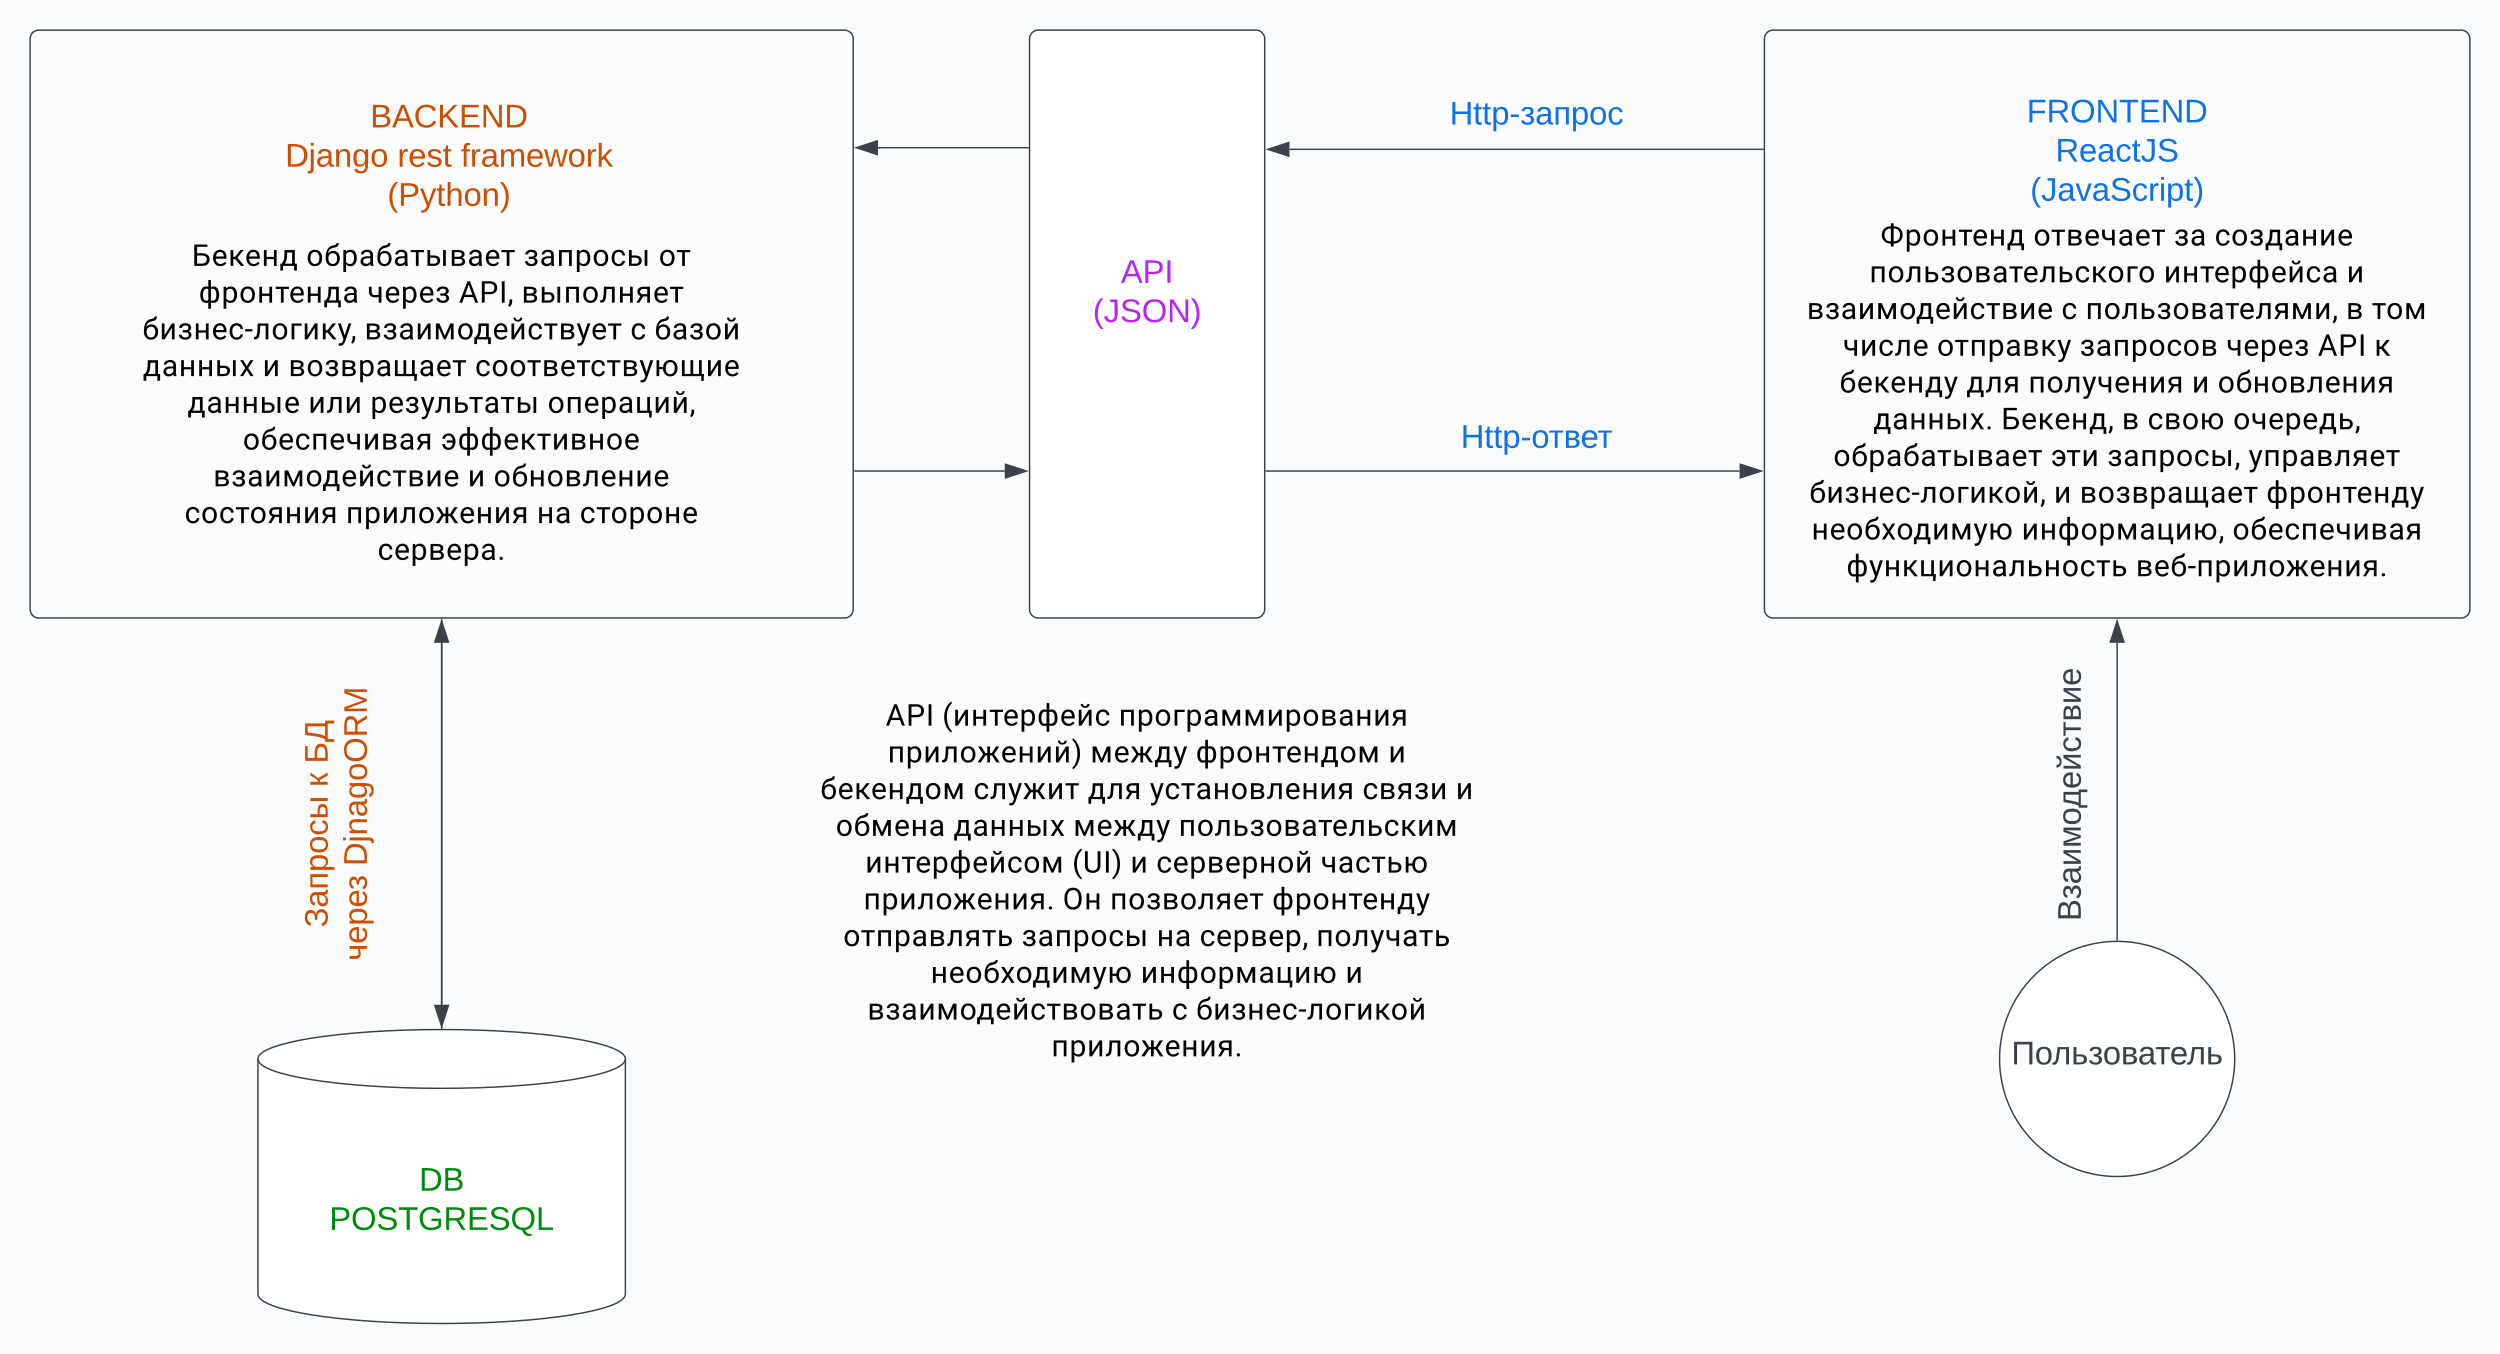 <svg xmlns="http://www.w3.org/2000/svg" xmlns:xlink="http://www.w3.org/1999/xlink" xmlns:lucid="lucid" width="1701" height="921"><g transform="translate(-1439.5 260.5)" lucid:page-tab-id="0_0"><path d="M1000-500h2500v1500H1000z" fill="#fafbfc"/><path d="M1460-234a6 6 0 0 1 6-6h548a6 6 0 0 1 6 6v388a6 6 0 0 1-6 6h-548a6 6 0 0 1-6-6zM2640-234a6 6 0 0 1 6-6h468a6 6 0 0 1 6 6v388a6 6 0 0 1-6 6h-468a6 6 0 0 1-6-6z" stroke="#3a414a" fill-opacity="0"/><path d="M1625-214a6 6 0 0 1 6-6h228a6 6 0 0 1 6 6v123a6 6 0 0 1-6 6h-228a6 6 0 0 1-6-6z" stroke="#000" stroke-opacity="0" fill="#fff" fill-opacity="0"/><use xlink:href="#a" transform="matrix(1,0,0,1,1630,-215) translate(61.389 41.215)"/><use xlink:href="#b" transform="matrix(1,0,0,1,1630,-215) translate(3.488 67.882)"/><use xlink:href="#c" transform="matrix(1,0,0,1,1630,-215) translate(79.907 67.882)"/><use xlink:href="#d" transform="matrix(1,0,0,1,1630,-215) translate(123.056 67.882)"/><use xlink:href="#e" transform="matrix(1,0,0,1,1630,-215) translate(73.086 94.549)"/><path d="M1460 326a6 6 0 0 1 6-6h448a6 6 0 0 1 6 6v128a6 6 0 0 1-6 6h-448a6 6 0 0 1-6-6z" stroke="#000" stroke-opacity="0" fill="#fff" fill-opacity="0"/><path d="M1740 439V176.88" stroke="#3a414a" fill="none"/><path d="M1740.5 439.5h-1v-.5h1z" stroke="#3a414a" stroke-width=".05" fill="#3a414a"/><path d="M1740 162.12l4.63 14.26h-9.27z" stroke="#3a414a" fill="#3a414a"/><path d="M1865 620c0 11.05-55.96 20-125 20-69.04 0-125-8.95-125-20V460c0-11.05 55.96-20 125-20 69.04 0 125 8.95 125 20z" stroke="#3a414a" fill="#fff"/><path d="M1865 460c0 11.05-55.96 20-125 20-69.04 0-125-8.95-125-20" stroke="#3a414a" fill="none"/><use xlink:href="#f" transform="matrix(1,0,0,1,1620,485) translate(104.599 64.653)"/><use xlink:href="#g" transform="matrix(1,0,0,1,1620,485) translate(43.519 91.319)"/><path d="M2760-219a6 6 0 0 1 6-6h228a6 6 0 0 1 6 6v128a6 6 0 0 1-6 6h-228a6 6 0 0 1-6-6z" fill="none"/><use xlink:href="#h" transform="matrix(1,0,0,1,2760,-225) translate(58.457 47.778)"/><use xlink:href="#i" transform="matrix(1,0,0,1,2760,-225) translate(78.056 74.444)"/><use xlink:href="#j" transform="matrix(1,0,0,1,2760,-225) translate(60.864 101.111)"/><path d="M1530-114a6 6 0 0 1 6-6h408a6 6 0 0 1 6 6v248a6 6 0 0 1-6 6h-408a6 6 0 0 1-6-6z" stroke="#000" stroke-opacity="0" fill="#fff" fill-opacity="0"/><use xlink:href="#k" transform="matrix(1,0,0,1,1535,-115) translate(35.073 35.417)"/><use xlink:href="#l" transform="matrix(1,0,0,1,1535,-115) translate(112.937 35.417)"/><use xlink:href="#m" transform="matrix(1,0,0,1,1535,-115) translate(260.844 35.417)"/><use xlink:href="#n" transform="matrix(1,0,0,1,1535,-115) translate(352.74 35.417)"/><use xlink:href="#o" transform="matrix(1,0,0,1,1535,-115) translate(39.771 60.417)"/><use xlink:href="#p" transform="matrix(1,0,0,1,1535,-115) translate(154.458 60.417)"/><use xlink:href="#q" transform="matrix(1,0,0,1,1535,-115) translate(216.74 60.417)"/><use xlink:href="#r" transform="matrix(1,0,0,1,1535,-115) translate(259.385 60.417)"/><use xlink:href="#s" transform="matrix(1,0,0,1,1535,-115) translate(1.432 85.417)"/><use xlink:href="#t" transform="matrix(1,0,0,1,1535,-115) translate(152.578 85.417)"/><use xlink:href="#u" transform="matrix(1,0,0,1,1535,-115) translate(333.411 85.417)"/><use xlink:href="#v" transform="matrix(1,0,0,1,1535,-115) translate(349.859 85.417)"/><use xlink:href="#w" transform="matrix(1,0,0,1,1535,-115) translate(1.714 110.417)"/><use xlink:href="#x" transform="matrix(1,0,0,1,1535,-115) translate(83.214 110.417)"/><use xlink:href="#y" transform="matrix(1,0,0,1,1535,-115) translate(100.807 110.417)"/><use xlink:href="#z" transform="matrix(1,0,0,1,1535,-115) translate(227.724 110.417)"/><use xlink:href="#A" transform="matrix(1,0,0,1,1535,-115) translate(32.078 135.417)"/><use xlink:href="#B" transform="matrix(1,0,0,1,1535,-115) translate(114.307 135.417)"/><use xlink:href="#C" transform="matrix(1,0,0,1,1535,-115) translate(156.547 135.417)"/><use xlink:href="#D" transform="matrix(1,0,0,1,1535,-115) translate(277.12 135.417)"/><use xlink:href="#E" transform="matrix(1,0,0,1,1535,-115) translate(69.76 160.417)"/><use xlink:href="#F" transform="matrix(1,0,0,1,1535,-115) translate(204.49 160.417)"/><use xlink:href="#G" transform="matrix(1,0,0,1,1535,-115) translate(49.625 185.417)"/><use xlink:href="#x" transform="matrix(1,0,0,1,1535,-115) translate(222.792 185.417)"/><use xlink:href="#H" transform="matrix(1,0,0,1,1535,-115) translate(240.385 185.417)"/><use xlink:href="#I" transform="matrix(1,0,0,1,1535,-115) translate(30.115 210.417)"/><use xlink:href="#J" transform="matrix(1,0,0,1,1535,-115) translate(139.906 210.417)"/><use xlink:href="#K" transform="matrix(1,0,0,1,1535,-115) translate(269.812 210.417)"/><use xlink:href="#L" transform="matrix(1,0,0,1,1535,-115) translate(299 210.417)"/><use xlink:href="#M" transform="matrix(1,0,0,1,1535,-115) translate(161.443 235.417)"/><g><path d="M1626 420a6 6 0 0 1-6-6V186a6 6 0 0 1 6-6h88a6 6 0 0 1 6 6v228a6 6 0 0 1-6 6z" stroke="#000" stroke-opacity="0" fill="#fff" fill-opacity="0"/></g><g><use xlink:href="#N" transform="matrix(6.123233995736766e-17,-1,1,6.123233995736766e-17,1625,415) translate(44.475 37.465)"/><use xlink:href="#O" transform="matrix(6.123233995736766e-17,-1,1,6.123233995736766e-17,1625,415) translate(140.093 37.465)"/><use xlink:href="#P" transform="matrix(6.123233995736766e-17,-1,1,6.123233995736766e-17,1625,415) translate(155.957 37.465)"/><use xlink:href="#Q" transform="matrix(6.123233995736766e-17,-1,1,6.123233995736766e-17,1625,415) translate(21.79 64.132)"/><use xlink:href="#R" transform="matrix(6.123233995736766e-17,-1,1,6.123233995736766e-17,1625,415) translate(86.235 64.132)"/></g><path d="M2140-234a6 6 0 0 1 6-6h148a6 6 0 0 1 6 6v388a6 6 0 0 1-6 6h-148a6 6 0 0 1-6-6z" stroke="#3a414a" fill="#fff"/><path d="M2160-88.17a6 6 0 0 1 6-6h108a6 6 0 0 1 6 6v51.34a6 6 0 0 1-6 6h-108a6 6 0 0 1-6-6z" stroke="#000" stroke-opacity="0" fill="#fff" fill-opacity="0"/><g><use xlink:href="#S" transform="matrix(1,0,0,1,2165,-89.167) translate(37.099 21.153)"/><use xlink:href="#T" transform="matrix(1,0,0,1,2165,-89.167) translate(18.056 47.819)"/></g><path d="M2021 60h102.1" stroke="#3a414a" fill="none"/><path d="M2021 60.5h-.5v-1h.5z" stroke="#3a414a" stroke-width=".05" fill="#3a414a"/><path d="M2137.88 60l-14.27 4.64v-9.27z" stroke="#3a414a" fill="#3a414a"/><path d="M2139-160h-102.12" stroke="#3a414a" fill="none"/><path d="M2139.5-159.5h-.5v-1h.5z" stroke="#3a414a" stroke-width=".05" fill="#3a414a"/><path d="M2022.12-160l14.26-4.63v9.26z" stroke="#3a414a" fill="#3a414a"/><path d="M2301 60h322.12" stroke="#3a414a" fill="none"/><path d="M2301 60.5h-.5v-1h.5z" stroke="#3a414a" stroke-width=".05" fill="#3a414a"/><path d="M2637.88 60l-14.26 4.64v-9.27z" stroke="#3a414a" fill="#3a414a"/><path d="M2639-158.9h-322.12" stroke="#3a414a" fill="none"/><path d="M2639.5-158.4h-.5v-1h.5z" stroke="#3a414a" stroke-width=".05" fill="#3a414a"/><path d="M2302.12-158.9l14.26-4.63v9.27z" stroke="#3a414a" fill="#3a414a"/><path d="M1990 206a6 6 0 0 1 6-6h448a6 6 0 0 1 6 6v268a6 6 0 0 1-6 6h-448a6 6 0 0 1-6-6z" stroke="#000" stroke-opacity="0" fill="#fff" fill-opacity="0"/><g><use xlink:href="#U" transform="matrix(1,0,0,1,1995,205) translate(47.12 28.229)"/><use xlink:href="#V" transform="matrix(1,0,0,1,1995,205) translate(85.578 28.229)"/><use xlink:href="#W" transform="matrix(1,0,0,1,1995,205) translate(205.703 28.229)"/><use xlink:href="#X" transform="matrix(1,0,0,1,1995,205) translate(48.49 53.229)"/><use xlink:href="#Y" transform="matrix(1,0,0,1,1995,205) translate(186.417 53.229)"/><use xlink:href="#Z" transform="matrix(1,0,0,1,1995,205) translate(258.125 53.229)"/><use xlink:href="#aa" transform="matrix(1,0,0,1,1995,205) translate(389.198 53.229)"/><use xlink:href="#ab" transform="matrix(1,0,0,1,1995,205) translate(2.661 78.229)"/><use xlink:href="#ac" transform="matrix(1,0,0,1,1995,205) translate(106.859 78.229)"/><use xlink:href="#ad" transform="matrix(1,0,0,1,1995,205) translate(184.63 78.229)"/><use xlink:href="#ae" transform="matrix(1,0,0,1,1995,205) translate(226.828 78.229)"/><use xlink:href="#af" transform="matrix(1,0,0,1,1995,205) translate(371.536 78.229)"/><use xlink:href="#aa" transform="matrix(1,0,0,1,1995,205) translate(435.026 78.229)"/><use xlink:href="#ag" transform="matrix(1,0,0,1,1995,205) translate(13.193 103.229)"/><use xlink:href="#w" transform="matrix(1,0,0,1,1995,205) translate(93.286 103.229)"/><use xlink:href="#Y" transform="matrix(1,0,0,1,1995,205) translate(174.786 103.229)"/><use xlink:href="#ah" transform="matrix(1,0,0,1,1995,205) translate(246.495 103.229)"/><use xlink:href="#ai" transform="matrix(1,0,0,1,1995,205) translate(33.198 128.229)"/><use xlink:href="#aj" transform="matrix(1,0,0,1,1995,205) translate(174.021 128.229)"/><use xlink:href="#x" transform="matrix(1,0,0,1,1995,205) translate(213.646 128.229)"/><use xlink:href="#ak" transform="matrix(1,0,0,1,1995,205) translate(231.24 128.229)"/><use xlink:href="#al" transform="matrix(1,0,0,1,1995,205) translate(343.198 128.229)"/><use xlink:href="#am" transform="matrix(1,0,0,1,1995,205) translate(32.036 153.229)"/><use xlink:href="#an" transform="matrix(1,0,0,1,1995,205) translate(167.557 153.229)"/><use xlink:href="#ao" transform="matrix(1,0,0,1,1995,205) translate(199.807 153.229)"/><use xlink:href="#ap" transform="matrix(1,0,0,1,1995,205) translate(310.068 153.229)"/><use xlink:href="#aq" transform="matrix(1,0,0,1,1995,205) translate(18.266 178.229)"/><use xlink:href="#m" transform="matrix(1,0,0,1,1995,205) translate(139.682 178.229)"/><use xlink:href="#K" transform="matrix(1,0,0,1,1995,205) translate(231.578 178.229)"/><use xlink:href="#ar" transform="matrix(1,0,0,1,1995,205) translate(260.766 178.229)"/><use xlink:href="#as" transform="matrix(1,0,0,1,1995,205) translate(340.13 178.229)"/><use xlink:href="#at" transform="matrix(1,0,0,1,1995,205) translate(77.719 203.229)"/><use xlink:href="#au" transform="matrix(1,0,0,1,1995,205) translate(220.688 203.229)"/><use xlink:href="#aa" transform="matrix(1,0,0,1,1995,205) translate(359.969 203.229)"/><use xlink:href="#av" transform="matrix(1,0,0,1,1995,205) translate(34.708 228.229)"/><use xlink:href="#u" transform="matrix(1,0,0,1,1995,205) translate(241.885 228.229)"/><use xlink:href="#aw" transform="matrix(1,0,0,1,1995,205) translate(258.333 228.229)"/><use xlink:href="#ax" transform="matrix(1,0,0,1,1995,205) translate(159.88 253.229)"/></g><path d="M2650-129.83a6 6 0 0 1 6-6h448a6 6 0 0 1 6 6v279.66a6 6 0 0 1-6 6h-448a6 6 0 0 1-6-6z" stroke="#000" stroke-opacity="0" fill="#fff" fill-opacity="0"/><g><use xlink:href="#ay" transform="matrix(1,0,0,1,2655,-130.833) translate(64.026 37.417)"/><use xlink:href="#az" transform="matrix(1,0,0,1,2655,-130.833) translate(168.099 37.417)"/><use xlink:href="#aA" transform="matrix(1,0,0,1,2655,-130.833) translate(263.693 37.417)"/><use xlink:href="#aB" transform="matrix(1,0,0,1,2655,-130.833) translate(291.411 37.417)"/><use xlink:href="#aC" transform="matrix(1,0,0,1,2655,-130.833) translate(56.469 62.417)"/><use xlink:href="#aD" transform="matrix(1,0,0,1,2655,-130.833) translate(256.781 62.417)"/><use xlink:href="#aa" transform="matrix(1,0,0,1,2655,-130.833) translate(381.219 62.417)"/><use xlink:href="#G" transform="matrix(1,0,0,1,2655,-130.833) translate(13.948 87.417)"/><use xlink:href="#u" transform="matrix(1,0,0,1,2655,-130.833) translate(187.115 87.417)"/><use xlink:href="#aE" transform="matrix(1,0,0,1,2655,-130.833) translate(203.562 87.417)"/><use xlink:href="#aF" transform="matrix(1,0,0,1,2655,-130.833) translate(380.781 87.417)"/><use xlink:href="#aG" transform="matrix(1,0,0,1,2655,-130.833) translate(398.25 87.417)"/><use xlink:href="#aH" transform="matrix(1,0,0,1,2655,-130.833) translate(38.453 112.417)"/><use xlink:href="#aI" transform="matrix(1,0,0,1,2655,-130.833) translate(102.443 112.417)"/><use xlink:href="#aJ" transform="matrix(1,0,0,1,2655,-130.833) translate(199.599 112.417)"/><use xlink:href="#p" transform="matrix(1,0,0,1,2655,-130.833) translate(299.286 112.417)"/><use xlink:href="#aK" transform="matrix(1,0,0,1,2655,-130.833) translate(361.568 112.417)"/><use xlink:href="#aL" transform="matrix(1,0,0,1,2655,-130.833) translate(400.026 112.417)"/><use xlink:href="#aM" transform="matrix(1,0,0,1,2655,-130.833) translate(36.135 137.417)"/><use xlink:href="#ad" transform="matrix(1,0,0,1,2655,-130.833) translate(122.438 137.417)"/><use xlink:href="#aN" transform="matrix(1,0,0,1,2655,-130.833) translate(164.635 137.417)"/><use xlink:href="#x" transform="matrix(1,0,0,1,2655,-130.833) translate(275.875 137.417)"/><use xlink:href="#aO" transform="matrix(1,0,0,1,2655,-130.833) translate(293.469 137.417)"/><use xlink:href="#aP" transform="matrix(1,0,0,1,2655,-130.833) translate(59.089 162.417)"/><use xlink:href="#aQ" transform="matrix(1,0,0,1,2655,-130.833) translate(146.203 162.417)"/><use xlink:href="#aF" transform="matrix(1,0,0,1,2655,-130.833) translate(228.255 162.417)"/><use xlink:href="#aR" transform="matrix(1,0,0,1,2655,-130.833) translate(245.724 162.417)"/><use xlink:href="#aS" transform="matrix(1,0,0,1,2655,-130.833) translate(303.932 162.417)"/><use xlink:href="#l" transform="matrix(1,0,0,1,2655,-130.833) translate(31.943 187.417)"/><use xlink:href="#aT" transform="matrix(1,0,0,1,2655,-130.833) translate(179.849 187.417)"/><use xlink:href="#aU" transform="matrix(1,0,0,1,2655,-130.833) translate(218.328 187.417)"/><use xlink:href="#aV" transform="matrix(1,0,0,1,2655,-130.833) translate(314.411 187.417)"/><use xlink:href="#aW" transform="matrix(1,0,0,1,2655,-130.833) translate(15.583 212.417)"/><use xlink:href="#x" transform="matrix(1,0,0,1,2655,-130.833) translate(182.01 212.417)"/><use xlink:href="#y" transform="matrix(1,0,0,1,2655,-130.833) translate(199.604 212.417)"/><use xlink:href="#ap" transform="matrix(1,0,0,1,2655,-130.833) translate(326.521 212.417)"/><use xlink:href="#at" transform="matrix(1,0,0,1,2655,-130.833) translate(17.057 237.417)"/><use xlink:href="#aX" transform="matrix(1,0,0,1,2655,-130.833) translate(160.026 237.417)"/><use xlink:href="#aY" transform="matrix(1,0,0,1,2655,-130.833) translate(303.495 237.417)"/><use xlink:href="#aZ" transform="matrix(1,0,0,1,2655,-130.833) translate(40.818 262.417)"/><use xlink:href="#ba" transform="matrix(1,0,0,1,2655,-130.833) translate(237.776 262.417)"/></g><path d="M2350-194a6 6 0 0 1 6-6h258a6 6 0 0 1 6 6v20.5a6 6 0 0 1-6 6h-258a6 6 0 0 1-6-6z" stroke="#000" stroke-opacity="0" fill="#fff" fill-opacity="0"/><g><use xlink:href="#bb" transform="matrix(1,0,0,1,2355,-195) translate(70.833 19.215)"/></g><path d="M2350 26a6 6 0 0 1 6-6h258a6 6 0 0 1 6 6v20.5a6 6 0 0 1-6 6h-258a6 6 0 0 1-6-6z" stroke="#000" stroke-opacity="0" fill="#fff" fill-opacity="0"/><g><use xlink:href="#bc" transform="matrix(1,0,0,1,2355,25) translate(78.364 19.215)"/></g><path d="M1740 161v262.12" stroke="#3a414a" fill="none"/><path d="M1740.5 161h-1v-.5h1z" stroke="#3a414a" stroke-width=".05" fill="#3a414a"/><path d="M1740 437.88l-4.63-14.26h9.27z" stroke="#3a414a" fill="#3a414a"/><path d="M2960 460c0 44.18-35.82 80-80 80s-80-35.82-80-80 35.82-80 80-80 80 35.82 80 80z" stroke="#3a414a" fill="#fff"/><g><use xlink:href="#bd" transform="matrix(1,0,0,1,2805,385) translate(3.025 78.715)"/></g><path d="M2880 379V176.88" stroke="#3a414a" fill="none"/><path d="M2880.5 379.5h-1v-.5h1z" stroke="#3a414a" stroke-width=".05" fill="#3a414a"/><path d="M2880 162.12l4.64 14.26h-9.28z" stroke="#3a414a" fill="#3a414a"/><g><path d="M2826 400a6 6 0 0 1-6-6V166a6 6 0 0 1 6-6h48a6 6 0 0 1 6 6v228a6 6 0 0 1-6 6z" stroke="#000" stroke-opacity="0" fill="#fff" fill-opacity="0"/></g><g><use xlink:href="#be" transform="matrix(6.123233995736766e-17,-1,1,6.123233995736766e-17,2825,395) translate(28.827 30.278)"/></g><defs><path fill="#cc4e00" d="M160-131c35 5 61 23 61 61C221 17 115-2 30 0v-248c76 3 177-17 177 60 0 33-19 50-47 57zm-97-11c50-1 110 9 110-42 0-47-63-36-110-37v79zm0 115c55-2 124 14 124-45 0-56-70-42-124-44v89" id="bf"/><path fill="#cc4e00" d="M205 0l-28-72H64L36 0H1l101-248h38L239 0h-34zm-38-99l-47-123c-12 45-31 82-46 123h93" id="bg"/><path fill="#cc4e00" d="M212-179c-10-28-35-45-73-45-59 0-87 40-87 99 0 60 29 101 89 101 43 0 62-24 78-52l27 14C228-24 195 4 139 4 59 4 22-46 18-125c-6-104 99-153 187-111 19 9 31 26 39 46" id="bh"/><path fill="#cc4e00" d="M194 0L95-120 63-95V0H30v-248h33v124l119-124h40L117-140 236 0h-42" id="bi"/><path fill="#cc4e00" d="M30 0v-248h187v28H63v79h144v27H63v87h162V0H30" id="bj"/><path fill="#cc4e00" d="M190 0L58-211 59 0H30v-248h39L202-35l-2-213h31V0h-41" id="bk"/><path fill="#cc4e00" d="M30-248c118-7 216 8 213 122C240-48 200 0 122 0H30v-248zM63-27c89 8 146-16 146-99s-60-101-146-95v194" id="bl"/><g id="a"><use transform="matrix(0.062,0,0,0.062,0,0)" xlink:href="#bf"/><use transform="matrix(0.062,0,0,0.062,14.815,0)" xlink:href="#bg"/><use transform="matrix(0.062,0,0,0.062,29.63,0)" xlink:href="#bh"/><use transform="matrix(0.062,0,0,0.062,45.617,0)" xlink:href="#bi"/><use transform="matrix(0.062,0,0,0.062,60.432,0)" xlink:href="#bj"/><use transform="matrix(0.062,0,0,0.062,75.247,0)" xlink:href="#bk"/><use transform="matrix(0.062,0,0,0.062,91.235,0)" xlink:href="#bl"/></g><path fill="#cc4e00" d="M24-231v-30h32v30H24zM-9 49c24 4 33-6 33-30v-209h32V24c2 40-23 58-65 49V49" id="bm"/><path fill="#cc4e00" d="M141-36C126-15 110 5 73 4 37 3 15-17 15-53c-1-64 63-63 125-63 3-35-9-54-41-54-24 1-41 7-42 31l-33-3c5-37 33-52 76-52 45 0 72 20 72 64v82c-1 20 7 32 28 27v20c-31 9-61-2-59-35zM48-53c0 20 12 33 32 33 41-3 63-29 60-74-43 2-92-5-92 41" id="bn"/><path fill="#cc4e00" d="M117-194c89-4 53 116 60 194h-32v-121c0-31-8-49-39-48C34-167 62-67 57 0H25l-1-190h30c1 10-1 24 2 32 11-22 29-35 61-36" id="bo"/><path fill="#cc4e00" d="M177-190C167-65 218 103 67 71c-23-6-38-20-44-43l32-5c15 47 100 32 89-28v-30C133-14 115 1 83 1 29 1 15-40 15-95c0-56 16-97 71-98 29-1 48 16 59 35 1-10 0-23 2-32h30zM94-22c36 0 50-32 50-73 0-42-14-75-50-75-39 0-46 34-46 75s6 73 46 73" id="bp"/><path fill="#cc4e00" d="M100-194c62-1 85 37 85 99 1 63-27 99-86 99S16-35 15-95c0-66 28-99 85-99zM99-20c44 1 53-31 53-75 0-43-8-75-51-75s-53 32-53 75 10 74 51 75" id="bq"/><g id="b"><use transform="matrix(0.062,0,0,0.062,0,0)" xlink:href="#bl"/><use transform="matrix(0.062,0,0,0.062,15.988,0)" xlink:href="#bm"/><use transform="matrix(0.062,0,0,0.062,20.864,0)" xlink:href="#bn"/><use transform="matrix(0.062,0,0,0.062,33.21,0)" xlink:href="#bo"/><use transform="matrix(0.062,0,0,0.062,45.556,0)" xlink:href="#bp"/><use transform="matrix(0.062,0,0,0.062,57.901,0)" xlink:href="#bq"/></g><path fill="#cc4e00" d="M114-163C36-179 61-72 57 0H25l-1-190h30c1 12-1 29 2 39 6-27 23-49 58-41v29" id="br"/><path fill="#cc4e00" d="M100-194c63 0 86 42 84 106H49c0 40 14 67 53 68 26 1 43-12 49-29l28 8c-11 28-37 45-77 45C44 4 14-33 15-96c1-61 26-98 85-98zm52 81c6-60-76-77-97-28-3 7-6 17-6 28h103" id="bs"/><path fill="#cc4e00" d="M135-143c-3-34-86-38-87 0 15 53 115 12 119 90S17 21 10-45l28-5c4 36 97 45 98 0-10-56-113-15-118-90-4-57 82-63 122-42 12 7 21 19 24 35" id="bt"/><path fill="#cc4e00" d="M59-47c-2 24 18 29 38 22v24C64 9 27 4 27-40v-127H5v-23h24l9-43h21v43h35v23H59v120" id="bu"/><g id="c"><use transform="matrix(0.062,0,0,0.062,0,0)" xlink:href="#br"/><use transform="matrix(0.062,0,0,0.062,7.346,0)" xlink:href="#bs"/><use transform="matrix(0.062,0,0,0.062,19.691,0)" xlink:href="#bt"/><use transform="matrix(0.062,0,0,0.062,30.802,0)" xlink:href="#bu"/></g><path fill="#cc4e00" d="M101-234c-31-9-42 10-38 44h38v23H63V0H32v-167H5v-23h27c-7-52 17-82 69-68v24" id="bv"/><path fill="#cc4e00" d="M210-169c-67 3-38 105-44 169h-31v-121c0-29-5-50-35-48C34-165 62-65 56 0H25l-1-190h30c1 10-1 24 2 32 10-44 99-50 107 0 11-21 27-35 58-36 85-2 47 119 55 194h-31v-121c0-29-5-49-35-48" id="bw"/><path fill="#cc4e00" d="M206 0h-36l-40-164L89 0H53L-1-190h32L70-26l43-164h34l41 164 42-164h31" id="bx"/><path fill="#cc4e00" d="M143 0L79-87 56-68V0H24v-261h32v163l83-92h37l-77 82L181 0h-38" id="by"/><g id="d"><use transform="matrix(0.062,0,0,0.062,0,0)" xlink:href="#bv"/><use transform="matrix(0.062,0,0,0.062,6.173,0)" xlink:href="#br"/><use transform="matrix(0.062,0,0,0.062,13.519,0)" xlink:href="#bn"/><use transform="matrix(0.062,0,0,0.062,25.864,0)" xlink:href="#bw"/><use transform="matrix(0.062,0,0,0.062,44.321,0)" xlink:href="#bs"/><use transform="matrix(0.062,0,0,0.062,56.667,0)" xlink:href="#bx"/><use transform="matrix(0.062,0,0,0.062,72.654,0)" xlink:href="#bq"/><use transform="matrix(0.062,0,0,0.062,85,0)" xlink:href="#br"/><use transform="matrix(0.062,0,0,0.062,92.346,0)" xlink:href="#by"/></g><path fill="#cc4e00" d="M87 75C49 33 22-17 22-94c0-76 28-126 65-167h31c-38 41-64 92-64 168S80 34 118 75H87" id="bz"/><path fill="#cc4e00" d="M30-248c87 1 191-15 191 75 0 78-77 80-158 76V0H30v-248zm33 125c57 0 124 11 124-50 0-59-68-47-124-48v98" id="bA"/><path fill="#cc4e00" d="M179-190L93 31C79 59 56 82 12 73V49c39 6 53-20 64-50L1-190h34L92-34l54-156h33" id="bB"/><path fill="#cc4e00" d="M106-169C34-169 62-67 57 0H25v-261h32l-1 103c12-21 28-36 61-36 89 0 53 116 60 194h-32v-121c2-32-8-49-39-48" id="bC"/><path fill="#cc4e00" d="M33-261c38 41 65 92 65 168S71 34 33 75H2C39 34 66-17 66-93S39-220 2-261h31" id="bD"/><g id="e"><use transform="matrix(0.062,0,0,0.062,0,0)" xlink:href="#bz"/><use transform="matrix(0.062,0,0,0.062,7.346,0)" xlink:href="#bA"/><use transform="matrix(0.062,0,0,0.062,22.16,0)" xlink:href="#bB"/><use transform="matrix(0.062,0,0,0.062,33.272,0)" xlink:href="#bu"/><use transform="matrix(0.062,0,0,0.062,39.444,0)" xlink:href="#bC"/><use transform="matrix(0.062,0,0,0.062,51.79,0)" xlink:href="#bq"/><use transform="matrix(0.062,0,0,0.062,64.136,0)" xlink:href="#bo"/><use transform="matrix(0.062,0,0,0.062,76.481,0)" xlink:href="#bD"/></g><path fill="#008a0e" d="M30-248c118-7 216 8 213 122C240-48 200 0 122 0H30v-248zM63-27c89 8 146-16 146-99s-60-101-146-95v194" id="bE"/><path fill="#008a0e" d="M160-131c35 5 61 23 61 61C221 17 115-2 30 0v-248c76 3 177-17 177 60 0 33-19 50-47 57zm-97-11c50-1 110 9 110-42 0-47-63-36-110-37v79zm0 115c55-2 124 14 124-45 0-56-70-42-124-44v89" id="bF"/><g id="f"><use transform="matrix(0.062,0,0,0.062,0,0)" xlink:href="#bE"/><use transform="matrix(0.062,0,0,0.062,15.988,0)" xlink:href="#bF"/></g><path fill="#008a0e" d="M30-248c87 1 191-15 191 75 0 78-77 80-158 76V0H30v-248zm33 125c57 0 124 11 124-50 0-59-68-47-124-48v98" id="bG"/><path fill="#008a0e" d="M140-251c81 0 123 46 123 126C263-46 219 4 140 4 59 4 17-45 17-125s42-126 123-126zm0 227c63 0 89-41 89-101s-29-99-89-99c-61 0-89 39-89 99S79-25 140-24" id="bH"/><path fill="#008a0e" d="M185-189c-5-48-123-54-124 2 14 75 158 14 163 119 3 78-121 87-175 55-17-10-28-26-33-46l33-7c5 56 141 63 141-1 0-78-155-14-162-118-5-82 145-84 179-34 5 7 8 16 11 25" id="bI"/><path fill="#008a0e" d="M127-220V0H93v-220H8v-28h204v28h-85" id="bJ"/><path fill="#008a0e" d="M143 4C61 4 22-44 18-125c-5-107 100-154 193-111 17 8 29 25 37 43l-32 9c-13-25-37-40-76-40-61 0-88 39-88 99 0 61 29 100 91 101 35 0 62-11 79-27v-45h-74v-28h105v86C228-13 192 4 143 4" id="bK"/><path fill="#008a0e" d="M233-177c-1 41-23 64-60 70L243 0h-38l-65-103H63V0H30v-248c88 3 205-21 203 71zM63-129c60-2 137 13 137-47 0-61-80-42-137-45v92" id="bL"/><path fill="#008a0e" d="M30 0v-248h187v28H63v79h144v27H63v87h162V0H30" id="bM"/><path fill="#008a0e" d="M140-251c81 0 123 46 123 126C263-53 228-8 163 1c7 30 30 48 69 40v23c-55 16-95-15-103-61C56-3 17-48 17-125c0-80 42-126 123-126zm0 227c63 0 89-41 89-101s-29-99-89-99c-61 0-89 39-89 99S79-25 140-24" id="bN"/><path fill="#008a0e" d="M30 0v-248h33v221h125V0H30" id="bO"/><g id="g"><use transform="matrix(0.062,0,0,0.062,0,0)" xlink:href="#bG"/><use transform="matrix(0.062,0,0,0.062,14.815,0)" xlink:href="#bH"/><use transform="matrix(0.062,0,0,0.062,32.099,0)" xlink:href="#bI"/><use transform="matrix(0.062,0,0,0.062,46.914,0)" xlink:href="#bJ"/><use transform="matrix(0.062,0,0,0.062,60.432,0)" xlink:href="#bK"/><use transform="matrix(0.062,0,0,0.062,77.716,0)" xlink:href="#bL"/><use transform="matrix(0.062,0,0,0.062,93.704,0)" xlink:href="#bM"/><use transform="matrix(0.062,0,0,0.062,108.519,0)" xlink:href="#bI"/><use transform="matrix(0.062,0,0,0.062,123.333,0)" xlink:href="#bN"/><use transform="matrix(0.062,0,0,0.062,140.617,0)" xlink:href="#bO"/></g><path fill="#1071e5" d="M63-220v92h138v28H63V0H30v-248h175v28H63" id="bP"/><path fill="#1071e5" d="M233-177c-1 41-23 64-60 70L243 0h-38l-65-103H63V0H30v-248c88 3 205-21 203 71zM63-129c60-2 137 13 137-47 0-61-80-42-137-45v92" id="bQ"/><path fill="#1071e5" d="M140-251c81 0 123 46 123 126C263-46 219 4 140 4 59 4 17-45 17-125s42-126 123-126zm0 227c63 0 89-41 89-101s-29-99-89-99c-61 0-89 39-89 99S79-25 140-24" id="bR"/><path fill="#1071e5" d="M190 0L58-211 59 0H30v-248h39L202-35l-2-213h31V0h-41" id="bS"/><path fill="#1071e5" d="M127-220V0H93v-220H8v-28h204v28h-85" id="bT"/><path fill="#1071e5" d="M30 0v-248h187v28H63v79h144v27H63v87h162V0H30" id="bU"/><path fill="#1071e5" d="M30-248c118-7 216 8 213 122C240-48 200 0 122 0H30v-248zM63-27c89 8 146-16 146-99s-60-101-146-95v194" id="bV"/><g id="h"><use transform="matrix(0.062,0,0,0.062,0,0)" xlink:href="#bP"/><use transform="matrix(0.062,0,0,0.062,13.519,0)" xlink:href="#bQ"/><use transform="matrix(0.062,0,0,0.062,29.506,0)" xlink:href="#bR"/><use transform="matrix(0.062,0,0,0.062,46.79,0)" xlink:href="#bS"/><use transform="matrix(0.062,0,0,0.062,62.778,0)" xlink:href="#bT"/><use transform="matrix(0.062,0,0,0.062,76.296,0)" xlink:href="#bU"/><use transform="matrix(0.062,0,0,0.062,91.111,0)" xlink:href="#bS"/><use transform="matrix(0.062,0,0,0.062,107.099,0)" xlink:href="#bV"/></g><path fill="#1071e5" d="M100-194c63 0 86 42 84 106H49c0 40 14 67 53 68 26 1 43-12 49-29l28 8c-11 28-37 45-77 45C44 4 14-33 15-96c1-61 26-98 85-98zm52 81c6-60-76-77-97-28-3 7-6 17-6 28h103" id="bW"/><path fill="#1071e5" d="M141-36C126-15 110 5 73 4 37 3 15-17 15-53c-1-64 63-63 125-63 3-35-9-54-41-54-24 1-41 7-42 31l-33-3c5-37 33-52 76-52 45 0 72 20 72 64v82c-1 20 7 32 28 27v20c-31 9-61-2-59-35zM48-53c0 20 12 33 32 33 41-3 63-29 60-74-43 2-92-5-92 41" id="bX"/><path fill="#1071e5" d="M96-169c-40 0-48 33-48 73s9 75 48 75c24 0 41-14 43-38l32 2c-6 37-31 61-74 61-59 0-76-41-82-99-10-93 101-131 147-64 4 7 5 14 7 22l-32 3c-4-21-16-35-41-35" id="bY"/><path fill="#1071e5" d="M59-47c-2 24 18 29 38 22v24C64 9 27 4 27-40v-127H5v-23h24l9-43h21v43h35v23H59v120" id="bZ"/><path fill="#1071e5" d="M153-248C145-148 188 4 80 4 36 3 13-21 6-62l32-5c4 25 16 42 43 43 27 0 39-20 39-49v-147H72v-28h81" id="ca"/><path fill="#1071e5" d="M185-189c-5-48-123-54-124 2 14 75 158 14 163 119 3 78-121 87-175 55-17-10-28-26-33-46l33-7c5 56 141 63 141-1 0-78-155-14-162-118-5-82 145-84 179-34 5 7 8 16 11 25" id="cb"/><g id="i"><use transform="matrix(0.062,0,0,0.062,0,0)" xlink:href="#bQ"/><use transform="matrix(0.062,0,0,0.062,15.988,0)" xlink:href="#bW"/><use transform="matrix(0.062,0,0,0.062,28.333,0)" xlink:href="#bX"/><use transform="matrix(0.062,0,0,0.062,40.679,0)" xlink:href="#bY"/><use transform="matrix(0.062,0,0,0.062,51.79,0)" xlink:href="#bZ"/><use transform="matrix(0.062,0,0,0.062,57.963,0)" xlink:href="#ca"/><use transform="matrix(0.062,0,0,0.062,69.074,0)" xlink:href="#cb"/></g><path fill="#1071e5" d="M87 75C49 33 22-17 22-94c0-76 28-126 65-167h31c-38 41-64 92-64 168S80 34 118 75H87" id="cc"/><path fill="#1071e5" d="M108 0H70L1-190h34L89-25l56-165h34" id="cd"/><path fill="#1071e5" d="M114-163C36-179 61-72 57 0H25l-1-190h30c1 12-1 29 2 39 6-27 23-49 58-41v29" id="ce"/><path fill="#1071e5" d="M24-231v-30h32v30H24zM24 0v-190h32V0H24" id="cf"/><path fill="#1071e5" d="M115-194c55 1 70 41 70 98S169 2 115 4C84 4 66-9 55-30l1 105H24l-1-265h31l2 30c10-21 28-34 59-34zm-8 174c40 0 45-34 45-75s-6-73-45-74c-42 0-51 32-51 76 0 43 10 73 51 73" id="cg"/><path fill="#1071e5" d="M33-261c38 41 65 92 65 168S71 34 33 75H2C39 34 66-17 66-93S39-220 2-261h31" id="ch"/><g id="j"><use transform="matrix(0.062,0,0,0.062,0,0)" xlink:href="#cc"/><use transform="matrix(0.062,0,0,0.062,7.346,0)" xlink:href="#ca"/><use transform="matrix(0.062,0,0,0.062,18.457,0)" xlink:href="#bX"/><use transform="matrix(0.062,0,0,0.062,30.802,0)" xlink:href="#cd"/><use transform="matrix(0.062,0,0,0.062,41.914,0)" xlink:href="#bX"/><use transform="matrix(0.062,0,0,0.062,54.259,0)" xlink:href="#cb"/><use transform="matrix(0.062,0,0,0.062,69.074,0)" xlink:href="#bY"/><use transform="matrix(0.062,0,0,0.062,80.185,0)" xlink:href="#ce"/><use transform="matrix(0.062,0,0,0.062,87.531,0)" xlink:href="#cf"/><use transform="matrix(0.062,0,0,0.062,92.407,0)" xlink:href="#cg"/><use transform="matrix(0.062,0,0,0.062,104.753,0)" xlink:href="#bZ"/><use transform="matrix(0.062,0,0,0.062,110.926,0)" xlink:href="#ch"/></g><path d="M1201-435C1202-162 999 0 720 0H162v-1456h895v158H355v436h362c284-1 483 153 484 427zm-193-2c0-171-117-267-294-267H355v547h351c182 3 303-105 302-280" id="ci"/><path d="M599-131c141 0 220-65 285-146l113 88C906-50 770 20 589 20 281 21 93-214 93-545c0-223 93-397 233-485 74-48 154-72 240-72 300 2 449 218 445 537v77H278c0 197 129 357 321 357zm227-509c-3-180-88-310-260-310-170 0-264 140-282 310h542" id="cj"/><path d="M477-461H342V0H156v-1082h186v458h121l364-458h224L623-562 1087 0H852" id="ck"/><path d="M1024 0H839v-462H342V0H156v-1082h186v469h497v-469h185V0" id="cl"/><path d="M131-151l64-79c72-93 116-233 123-420l17-432h697v931h139v469H986V0H231v318H46l1-469h84zm219 0h497v-760H514l-11 258c-11 215-62 383-153 502" id="cm"/><g id="k"><use transform="matrix(0.01,0,0,0.01,0,0)" xlink:href="#ci"/><use transform="matrix(0.01,0,0,0.01,13.448,0)" xlink:href="#cj"/><use transform="matrix(0.01,0,0,0.01,24.75,0)" xlink:href="#ck"/><use transform="matrix(0.01,0,0,0.01,36.104,0)" xlink:href="#cj"/><use transform="matrix(0.01,0,0,0.01,47.406,0)" xlink:href="#cl"/><use transform="matrix(0.01,0,0,0.01,59.708,0)" xlink:href="#cm"/></g><path d="M584 20C278 26 81-227 91-551c10-320 175-545 491-551 308-5 503 247 494 573-9 322-175 543-492 549zm-2-970c-208 0-305 185-305 421 0 216 106 398 307 398 211 0 307-186 307-420 0-214-109-399-309-399" id="cn"/><path d="M581 20C283 25 97-207 97-516c0-471 123-807 500-877 93-17 156-37 189-61s49-57 49-99h152c-3 181-81 260-237 294-149 32-311 73-386 163-53 64-90 143-107 246 98-113 217-170 358-170 282 0 457 218 449 513-9 313-173 522-483 527zm298-550c0-194-111-339-300-338-196 1-296 150-296 361s101 377 298 377c207 0 298-169 298-400" id="co"/><path d="M632-1102c291 0 422 251 422 573 0 297-141 548-419 549-131 0-235-42-310-125v521H140v-1498h169l9 120c75-93 180-140 314-140zm-53 971c207 0 290-180 290-419 0-218-92-395-292-395-112 0-196 50-252 149v517c55 99 140 148 254 148" id="cp"/><path d="M561-1102c238-4 403 126 403 351v498c0 99 13 178 38 237V0H808c-11-21-19-59-26-114C696-25 593 20 474 20c-199 0-368-130-365-320 4-251 214-359 490-356h180v-85c-1-135-86-212-229-212-115 0-232 67-233 171H131c20-205 206-316 430-320zM294-326c0 117 90 185 207 185 122 0 239-75 278-162v-222H634c-227 0-340 66-340 199" id="cq"/><path d="M944-932H581V0H396v-932H40v-150h904v150" id="cr"/><path d="M1021-358C1021-135 848 0 615 0H157v-1082h185v373h281c230-1 398 128 398 351zM1407 0h-186v-1082h186V0zM835-351c0-123-84-208-211-207H342v407h275c132 2 218-72 218-200" id="cs"/><path d="M1065-307C1065-87 885 0 646 0H157v-1082c368 12 869-81 869 297 0 119-78 193-178 228 117 26 217 115 217 250zM648-149c136 1 231-44 231-164 0-108-79-162-238-162H342v326h306zM342-623h239c173 0 260-51 260-152s-82-157-246-157H342v309" id="ct"/><g id="l"><use transform="matrix(0.01,0,0,0.01,0,0)" xlink:href="#cn"/><use transform="matrix(0.01,0,0,0.01,12.167,0)" xlink:href="#co"/><use transform="matrix(0.01,0,0,0.01,23.781,0)" xlink:href="#cp"/><use transform="matrix(0.01,0,0,0.01,35.75,0)" xlink:href="#cq"/><use transform="matrix(0.01,0,0,0.01,47.354,0)" xlink:href="#co"/><use transform="matrix(0.01,0,0,0.01,59.146,0)" xlink:href="#cq"/><use transform="matrix(0.01,0,0,0.01,70.583,0)" xlink:href="#cr"/><use transform="matrix(0.01,0,0,0.01,80.833,0)" xlink:href="#cs"/><use transform="matrix(0.01,0,0,0.01,97.396,0)" xlink:href="#ct"/><use transform="matrix(0.01,0,0,0.01,109.583,0)" xlink:href="#cq"/><use transform="matrix(0.01,0,0,0.01,121.188,0)" xlink:href="#cj"/><use transform="matrix(0.01,0,0,0.01,132.375,0)" xlink:href="#cr"/></g><path d="M754-304c0-133-82-170-224-170H345v-156h201c126-3 189-55 189-156 0-111-96-165-217-165-113 0-228 70-229 171H105c-2-199 201-321 413-321 232 0 402 96 402 314 0 116-77 191-169 231 126 43 189 127 189 252C939-89 749 19 518 19 290 19 86-101 88-320h184c0 113 122 192 246 192 125 0 236-62 236-176" id="cu"/><path d="M1025 0H840v-929H342V0H156v-1082h869V0" id="cv"/><path d="M277-555c0 244 77 420 297 424 127 2 249-93 255-210h175C980-127 805 20 574 20 258 20 81-222 92-562c11-319 164-533 481-540 237-5 426 165 431 392H829c-7-133-115-242-256-240-209 4-296 166-296 395" id="cw"/><g id="m"><use transform="matrix(0.01,0,0,0.01,0,0)" xlink:href="#cu"/><use transform="matrix(0.01,0,0,0.01,10.833,0)" xlink:href="#cq"/><use transform="matrix(0.01,0,0,0.01,22.437,0)" xlink:href="#cv"/><use transform="matrix(0.01,0,0,0.01,34.75,0)" xlink:href="#cp"/><use transform="matrix(0.01,0,0,0.01,46.719,0)" xlink:href="#cn"/><use transform="matrix(0.01,0,0,0.01,58.885,0)" xlink:href="#cw"/><use transform="matrix(0.01,0,0,0.01,70.052,0)" xlink:href="#cs"/></g><g id="n"><use transform="matrix(0.01,0,0,0.01,0,0)" xlink:href="#cn"/><use transform="matrix(0.01,0,0,0.01,11.938,0)" xlink:href="#cr"/></g><path d="M491 21c-272-4-391-242-391-542 0-181 37-321 105-426 92-142 264-192 437-126v-463h185v469c47-23 101-35 164-35 123 0 219 52 289 155s105 252 105 447c0 286-126 518-392 521-65 0-120-11-166-32v427H642V-8c-44 19-94 29-151 29zm641-247c88-121 81-487-2-612-68-102-180-137-303-92v783c117 37 241 10 305-79zM285-500c-1 212 64 370 252 370 39 0 74-6 105-18v-785c-118-40-234-9-291 92-42 74-66 186-66 341" id="cx"/><g id="o"><use transform="matrix(0.01,0,0,0.01,0,0)" xlink:href="#cx"/><use transform="matrix(0.01,0,0,0.01,15.469,0)" xlink:href="#cp"/><use transform="matrix(0.01,0,0,0.01,27.438,0)" xlink:href="#cn"/><use transform="matrix(0.01,0,0,0.01,39.604,0)" xlink:href="#cl"/><use transform="matrix(0.01,0,0,0.01,51.906,0)" xlink:href="#cr"/><use transform="matrix(0.01,0,0,0.01,61.323,0)" xlink:href="#cj"/><use transform="matrix(0.01,0,0,0.01,72.625,0)" xlink:href="#cl"/><use transform="matrix(0.01,0,0,0.01,84.927,0)" xlink:href="#cm"/><use transform="matrix(0.01,0,0,0.01,97.802,0)" xlink:href="#cq"/></g><path d="M521-360c-266 2-418-141-418-400v-323h185v329c3 161 81 242 233 242 85 0 169-11 250-32v-538h186V0H771v-392c-81 21-165 32-250 32" id="cy"/><g id="p"><use transform="matrix(0.01,0,0,0.01,0,0)" xlink:href="#cy"/><use transform="matrix(0.01,0,0,0.01,11.594,0)" xlink:href="#cj"/><use transform="matrix(0.01,0,0,0.01,22.896,0)" xlink:href="#cp"/><use transform="matrix(0.01,0,0,0.01,34.865,0)" xlink:href="#cj"/><use transform="matrix(0.01,0,0,0.01,46.167,0)" xlink:href="#cu"/></g><path d="M973-380H363L226 0H28l556-1456h168L1309 0h-197zM421-538h495l-248-681" id="cz"/><path d="M1216-1011c-1 297-202 441-512 441H361V0H169v-1456h537c297-6 510 164 510 445zm-192 2c1-178-126-288-307-289H361v571h345c196 1 318-92 318-282" id="cA"/><path d="M375 0H183v-1456h192V0" id="cB"/><path d="M134 290L29 218c97-132 105-239 98-437h181c1 144 5 239-50 347-34 67-74 121-124 162" id="cC"/><g id="q"><use transform="matrix(0.01,0,0,0.01,0,0)" xlink:href="#cz"/><use transform="matrix(0.01,0,0,0.01,13.917,0)" xlink:href="#cA"/><use transform="matrix(0.01,0,0,0.01,27.375,0)" xlink:href="#cB"/><use transform="matrix(0.01,0,0,0.01,33.177,0)" xlink:href="#cC"/></g><path d="M1027-1082V0H841v-929H473c-17 260-16 659-115 804C293-29 197 9 44 0v-163c96 0 150-27 182-108 63-160 54-573 70-811h731" id="cD"/><path d="M104-752c0-211 183-330 408-330h455V0H781v-421H502L247 0H47l272-449c-125-44-215-146-215-303zm411-180c-125-3-224 66-225 182-1 108 86 177 197 177h294v-359H515" id="cE"/><g id="r"><use transform="matrix(0.01,0,0,0.01,0,0)" xlink:href="#ct"/><use transform="matrix(0.01,0,0,0.01,12.188,0)" xlink:href="#cs"/><use transform="matrix(0.01,0,0,0.01,28.75,0)" xlink:href="#cv"/><use transform="matrix(0.01,0,0,0.01,41.063,0)" xlink:href="#cn"/><use transform="matrix(0.01,0,0,0.01,53.063,0)" xlink:href="#cD"/><use transform="matrix(0.01,0,0,0.01,65.396,0)" xlink:href="#cl"/><use transform="matrix(0.01,0,0,0.01,77.698,0)" xlink:href="#cE"/><use transform="matrix(0.01,0,0,0.01,89.406,0)" xlink:href="#cj"/><use transform="matrix(0.01,0,0,0.01,100.594,0)" xlink:href="#cr"/></g><path d="M840-1082h185V0H840v-789L341 0H156v-1082h185v790" id="cF"/><path d="M525-543H37v-151h488v151" id="cG"/><path d="M839-929H340V0H154v-1082h685v153" id="cH"/><path d="M494-271l252-811h198L509 167C425 381 299 474 84 421V271c167 16 242-37 283-173l41-110L22-1082h202" id="cI"/><g id="s"><use transform="matrix(0.01,0,0,0.01,0,0)" xlink:href="#co"/><use transform="matrix(0.01,0,0,0.01,11.615,0)" xlink:href="#cF"/><use transform="matrix(0.01,0,0,0.01,23.927,0)" xlink:href="#cu"/><use transform="matrix(0.01,0,0,0.01,34.76,0)" xlink:href="#cl"/><use transform="matrix(0.01,0,0,0.01,47.063,0)" xlink:href="#cj"/><use transform="matrix(0.01,0,0,0.01,58.365,0)" xlink:href="#cw"/><use transform="matrix(0.01,0,0,0.01,69.531,0)" xlink:href="#cG"/><use transform="matrix(0.01,0,0,0.01,75.417,0)" xlink:href="#cD"/><use transform="matrix(0.01,0,0,0.01,87.75,0)" xlink:href="#cn"/><use transform="matrix(0.01,0,0,0.01,99.917,0)" xlink:href="#cH"/><use transform="matrix(0.01,0,0,0.01,108.865,0)" xlink:href="#cF"/><use transform="matrix(0.01,0,0,0.01,121.177,0)" xlink:href="#ck"/><use transform="matrix(0.01,0,0,0.01,132.698,0)" xlink:href="#cI"/><use transform="matrix(0.01,0,0,0.01,141.677,0)" xlink:href="#cC"/></g><path d="M763-245l368-837h231V0h-185v-787L827 0H699L342-804V0H157v-1082h240" id="cJ"/><path d="M840-1082h185V0H840v-789L341 0H156v-1082h185v790zm-249-245c93 0 150-56 149-149h150c2 164-130 268-299 268s-302-105-300-268h151c0 94 53 149 149 149" id="cK"/><g id="t"><use transform="matrix(0.01,0,0,0.01,0,0)" xlink:href="#ct"/><use transform="matrix(0.01,0,0,0.01,12.188,0)" xlink:href="#cu"/><use transform="matrix(0.01,0,0,0.01,23.021,0)" xlink:href="#cq"/><use transform="matrix(0.01,0,0,0.01,34.625,0)" xlink:href="#cF"/><use transform="matrix(0.01,0,0,0.01,46.937,0)" xlink:href="#cJ"/><use transform="matrix(0.01,0,0,0.01,62.76,0)" xlink:href="#cn"/><use transform="matrix(0.01,0,0,0.01,74.177,0)" xlink:href="#cm"/><use transform="matrix(0.01,0,0,0.01,87.052,0)" xlink:href="#cj"/><use transform="matrix(0.01,0,0,0.01,98.354,0)" xlink:href="#cK"/><use transform="matrix(0.01,0,0,0.01,110.667,0)" xlink:href="#cw"/><use transform="matrix(0.01,0,0,0.01,121.833,0)" xlink:href="#cr"/><use transform="matrix(0.01,0,0,0.01,132.083,0)" xlink:href="#ct"/><use transform="matrix(0.01,0,0,0.01,144.156,0)" xlink:href="#cI"/><use transform="matrix(0.01,0,0,0.01,154.115,0)" xlink:href="#cj"/><use transform="matrix(0.01,0,0,0.01,165.302,0)" xlink:href="#cr"/></g><use transform="matrix(0.01,0,0,0.01,0,0)" xlink:href="#cw" id="u"/><g id="v"><use transform="matrix(0.01,0,0,0.01,0,0)" xlink:href="#co"/><use transform="matrix(0.01,0,0,0.01,11.792,0)" xlink:href="#cq"/><use transform="matrix(0.01,0,0,0.01,23.396,0)" xlink:href="#cu"/><use transform="matrix(0.01,0,0,0.01,34.229,0)" xlink:href="#cn"/><use transform="matrix(0.01,0,0,0.01,46.396,0)" xlink:href="#cK"/></g><path d="M503-687l240-395h216L605-547 970 0H756L506-405 256 0H41l365-547-354-535h214" id="cL"/><g id="w"><use transform="matrix(0.01,0,0,0.01,0,0)" xlink:href="#cm"/><use transform="matrix(0.01,0,0,0.01,12.875,0)" xlink:href="#cq"/><use transform="matrix(0.01,0,0,0.01,24.479,0)" xlink:href="#cl"/><use transform="matrix(0.01,0,0,0.01,36.781,0)" xlink:href="#cl"/><use transform="matrix(0.01,0,0,0.01,49.083,0)" xlink:href="#cs"/><use transform="matrix(0.01,0,0,0.01,65.646,0)" xlink:href="#cL"/></g><use transform="matrix(0.01,0,0,0.01,0,0)" xlink:href="#cF" id="x"/><path d="M331-1082v931h396v-931h185v931h395v-931h186v931h152l-18 472h-166V0H145v-1082h186" id="cM"/><g id="y"><use transform="matrix(0.01,0,0,0.01,0,0)" xlink:href="#ct"/><use transform="matrix(0.01,0,0,0.01,12.188,0)" xlink:href="#cn"/><use transform="matrix(0.01,0,0,0.01,24.354,0)" xlink:href="#cu"/><use transform="matrix(0.01,0,0,0.01,35.188,0)" xlink:href="#ct"/><use transform="matrix(0.01,0,0,0.01,47.375,0)" xlink:href="#cp"/><use transform="matrix(0.01,0,0,0.01,59.344,0)" xlink:href="#cq"/><use transform="matrix(0.01,0,0,0.01,70.948,0)" xlink:href="#cM"/><use transform="matrix(0.01,0,0,0.01,88.594,0)" xlink:href="#cq"/><use transform="matrix(0.01,0,0,0.01,100.198,0)" xlink:href="#cj"/><use transform="matrix(0.01,0,0,0.01,111.385,0)" xlink:href="#cr"/></g><path d="M1092 20c-286 6-476-218-491-491H342V0H157v-1082h185v459h260c20-267 207-481 488-479 308 1 504 247 494 573-10 320-175 543-492 549zm-2-970c-209 0-306 184-306 421 0 217 105 398 308 398 210 0 306-187 306-420 0-213-108-399-308-399" id="cN"/><g id="z"><use transform="matrix(0.01,0,0,0.01,0,0)" xlink:href="#cw"/><use transform="matrix(0.01,0,0,0.01,11.167,0)" xlink:href="#cn"/><use transform="matrix(0.01,0,0,0.01,23.333,0)" xlink:href="#cn"/><use transform="matrix(0.01,0,0,0.01,35.271,0)" xlink:href="#cr"/><use transform="matrix(0.01,0,0,0.01,45.521,0)" xlink:href="#ct"/><use transform="matrix(0.01,0,0,0.01,57.708,0)" xlink:href="#cj"/><use transform="matrix(0.01,0,0,0.01,68.896,0)" xlink:href="#cr"/><use transform="matrix(0.01,0,0,0.01,78.312,0)" xlink:href="#cw"/><use transform="matrix(0.01,0,0,0.01,89.479,0)" xlink:href="#cr"/><use transform="matrix(0.01,0,0,0.01,99.729,0)" xlink:href="#ct"/><use transform="matrix(0.01,0,0,0.01,111.802,0)" xlink:href="#cI"/><use transform="matrix(0.01,0,0,0.01,121.896,0)" xlink:href="#cN"/><use transform="matrix(0.01,0,0,0.01,139.302,0)" xlink:href="#cM"/><use transform="matrix(0.01,0,0,0.01,156.948,0)" xlink:href="#cF"/><use transform="matrix(0.01,0,0,0.01,169.26,0)" xlink:href="#cj"/></g><g id="A"><use transform="matrix(0.01,0,0,0.01,0,0)" xlink:href="#cm"/><use transform="matrix(0.01,0,0,0.01,12.875,0)" xlink:href="#cq"/><use transform="matrix(0.01,0,0,0.01,24.479,0)" xlink:href="#cl"/><use transform="matrix(0.01,0,0,0.01,36.781,0)" xlink:href="#cl"/><use transform="matrix(0.01,0,0,0.01,49.083,0)" xlink:href="#cs"/><use transform="matrix(0.01,0,0,0.01,65.646,0)" xlink:href="#cj"/></g><g id="B"><use transform="matrix(0.01,0,0,0.01,0,0)" xlink:href="#cF"/><use transform="matrix(0.01,0,0,0.01,12.313,0)" xlink:href="#cD"/><use transform="matrix(0.01,0,0,0.01,24.646,0)" xlink:href="#cF"/></g><path d="M1021-358C1021-135 848 0 615 0H157v-1082h185v373h281c230-1 398 128 398 351zm-186 7c0-123-84-208-211-207H342v407h275c132 2 218-72 218-200" id="cO"/><g id="C"><use transform="matrix(0.01,0,0,0.01,0,0)" xlink:href="#cp"/><use transform="matrix(0.01,0,0,0.01,11.969,0)" xlink:href="#cj"/><use transform="matrix(0.01,0,0,0.01,23.271,0)" xlink:href="#cu"/><use transform="matrix(0.01,0,0,0.01,34.104,0)" xlink:href="#cI"/><use transform="matrix(0.01,0,0,0.01,43.771,0)" xlink:href="#cD"/><use transform="matrix(0.01,0,0,0.01,56.104,0)" xlink:href="#cO"/><use transform="matrix(0.01,0,0,0.01,66.958,0)" xlink:href="#cr"/><use transform="matrix(0.01,0,0,0.01,77.042,0)" xlink:href="#cq"/><use transform="matrix(0.01,0,0,0.01,88.479,0)" xlink:href="#cr"/><use transform="matrix(0.01,0,0,0.01,98.729,0)" xlink:href="#cs"/></g><path d="M156-1082h186v931h498v-931h185v931h129l-18 472H970V0H156v-1082" id="cP"/><g id="D"><use transform="matrix(0.01,0,0,0.01,0,0)" xlink:href="#cn"/><use transform="matrix(0.01,0,0,0.01,12.167,0)" xlink:href="#cv"/><use transform="matrix(0.01,0,0,0.01,24.479,0)" xlink:href="#cj"/><use transform="matrix(0.01,0,0,0.01,35.781,0)" xlink:href="#cp"/><use transform="matrix(0.01,0,0,0.01,47.75,0)" xlink:href="#cq"/><use transform="matrix(0.01,0,0,0.01,59.354,0)" xlink:href="#cP"/><use transform="matrix(0.01,0,0,0.01,71.99,0)" xlink:href="#cF"/><use transform="matrix(0.01,0,0,0.01,84.302,0)" xlink:href="#cK"/><use transform="matrix(0.01,0,0,0.01,96.615,0)" xlink:href="#cC"/></g><g id="E"><use transform="matrix(0.01,0,0,0.01,0,0)" xlink:href="#cn"/><use transform="matrix(0.01,0,0,0.01,12.167,0)" xlink:href="#co"/><use transform="matrix(0.01,0,0,0.01,23.958,0)" xlink:href="#cj"/><use transform="matrix(0.01,0,0,0.01,35.26,0)" xlink:href="#cw"/><use transform="matrix(0.01,0,0,0.01,46.427,0)" xlink:href="#cv"/><use transform="matrix(0.01,0,0,0.01,58.74,0)" xlink:href="#cj"/><use transform="matrix(0.01,0,0,0.01,70.042,0)" xlink:href="#cy"/><use transform="matrix(0.01,0,0,0.01,81.635,0)" xlink:href="#cF"/><use transform="matrix(0.01,0,0,0.01,93.948,0)" xlink:href="#ct"/><use transform="matrix(0.01,0,0,0.01,106.135,0)" xlink:href="#cq"/><use transform="matrix(0.01,0,0,0.01,117.74,0)" xlink:href="#cE"/></g><path d="M803-627c-14-173-108-319-283-323-121-3-247 96-244 212H100c15-217 196-360 420-364 301-6 485 257 472 582C980-211 826 11 520 20 292 27 95-148 100-371h176c-4 132 112 245 244 241 180-4 274-158 285-345H399v-152h404" id="cQ"/><g id="F"><use transform="matrix(0.01,0,0,0.01,0,0)" xlink:href="#cQ"/><use transform="matrix(0.01,0,0,0.01,11.469,0)" xlink:href="#cx"/><use transform="matrix(0.01,0,0,0.01,26.938,0)" xlink:href="#cx"/><use transform="matrix(0.01,0,0,0.01,42.406,0)" xlink:href="#cj"/><use transform="matrix(0.01,0,0,0.01,53.708,0)" xlink:href="#ck"/><use transform="matrix(0.01,0,0,0.01,65.229,0)" xlink:href="#cr"/><use transform="matrix(0.01,0,0,0.01,75.479,0)" xlink:href="#cF"/><use transform="matrix(0.01,0,0,0.01,87.792,0)" xlink:href="#ct"/><use transform="matrix(0.01,0,0,0.01,99.979,0)" xlink:href="#cl"/><use transform="matrix(0.01,0,0,0.01,112.281,0)" xlink:href="#cn"/><use transform="matrix(0.01,0,0,0.01,124.448,0)" xlink:href="#cj"/></g><g id="G"><use transform="matrix(0.01,0,0,0.01,0,0)" xlink:href="#ct"/><use transform="matrix(0.01,0,0,0.01,12.188,0)" xlink:href="#cu"/><use transform="matrix(0.01,0,0,0.01,23.021,0)" xlink:href="#cq"/><use transform="matrix(0.01,0,0,0.01,34.625,0)" xlink:href="#cF"/><use transform="matrix(0.01,0,0,0.01,46.937,0)" xlink:href="#cJ"/><use transform="matrix(0.01,0,0,0.01,62.76,0)" xlink:href="#cn"/><use transform="matrix(0.01,0,0,0.01,74.177,0)" xlink:href="#cm"/><use transform="matrix(0.01,0,0,0.01,87.052,0)" xlink:href="#cj"/><use transform="matrix(0.01,0,0,0.01,98.354,0)" xlink:href="#cK"/><use transform="matrix(0.01,0,0,0.01,110.667,0)" xlink:href="#cw"/><use transform="matrix(0.01,0,0,0.01,121.833,0)" xlink:href="#cr"/><use transform="matrix(0.01,0,0,0.01,132.083,0)" xlink:href="#ct"/><use transform="matrix(0.01,0,0,0.01,144.271,0)" xlink:href="#cF"/><use transform="matrix(0.01,0,0,0.01,156.583,0)" xlink:href="#cj"/></g><g id="H"><use transform="matrix(0.01,0,0,0.01,0,0)" xlink:href="#cn"/><use transform="matrix(0.01,0,0,0.01,12.167,0)" xlink:href="#co"/><use transform="matrix(0.01,0,0,0.01,23.781,0)" xlink:href="#cl"/><use transform="matrix(0.01,0,0,0.01,36.083,0)" xlink:href="#cn"/><use transform="matrix(0.01,0,0,0.01,48.25,0)" xlink:href="#ct"/><use transform="matrix(0.01,0,0,0.01,60.438,0)" xlink:href="#cD"/><use transform="matrix(0.01,0,0,0.01,72.771,0)" xlink:href="#cj"/><use transform="matrix(0.01,0,0,0.01,84.073,0)" xlink:href="#cl"/><use transform="matrix(0.01,0,0,0.01,96.375,0)" xlink:href="#cF"/><use transform="matrix(0.01,0,0,0.01,108.688,0)" xlink:href="#cj"/></g><g id="I"><use transform="matrix(0.01,0,0,0.01,0,0)" xlink:href="#cw"/><use transform="matrix(0.01,0,0,0.01,11.167,0)" xlink:href="#cn"/><use transform="matrix(0.01,0,0,0.01,23.333,0)" xlink:href="#cw"/><use transform="matrix(0.01,0,0,0.01,34.5,0)" xlink:href="#cr"/><use transform="matrix(0.01,0,0,0.01,44.312,0)" xlink:href="#cn"/><use transform="matrix(0.01,0,0,0.01,56.479,0)" xlink:href="#cE"/><use transform="matrix(0.01,0,0,0.01,68.188,0)" xlink:href="#cl"/><use transform="matrix(0.01,0,0,0.01,80.49,0)" xlink:href="#cF"/><use transform="matrix(0.01,0,0,0.01,92.802,0)" xlink:href="#cE"/></g><path d="M1003-470H873V0H688v-470H558L255 0H21l387-560-350-522h224l279 448h127v-448h185v448h126l281-448h224l-351 523L1540 0h-234" id="cR"/><g id="J"><use transform="matrix(0.01,0,0,0.01,0,0)" xlink:href="#cv"/><use transform="matrix(0.01,0,0,0.01,12.313,0)" xlink:href="#cp"/><use transform="matrix(0.01,0,0,0.01,24.281,0)" xlink:href="#cF"/><use transform="matrix(0.01,0,0,0.01,36.594,0)" xlink:href="#cD"/><use transform="matrix(0.01,0,0,0.01,48.927,0)" xlink:href="#cn"/><use transform="matrix(0.01,0,0,0.01,60.875,0)" xlink:href="#cR"/><use transform="matrix(0.01,0,0,0.01,77,0)" xlink:href="#cj"/><use transform="matrix(0.01,0,0,0.01,88.302,0)" xlink:href="#cl"/><use transform="matrix(0.01,0,0,0.01,100.604,0)" xlink:href="#cF"/><use transform="matrix(0.01,0,0,0.01,112.917,0)" xlink:href="#cE"/></g><g id="K"><use transform="matrix(0.01,0,0,0.01,0,0)" xlink:href="#cl"/><use transform="matrix(0.01,0,0,0.01,12.302,0)" xlink:href="#cq"/></g><g id="L"><use transform="matrix(0.01,0,0,0.01,0,0)" xlink:href="#cw"/><use transform="matrix(0.01,0,0,0.01,11.167,0)" xlink:href="#cr"/><use transform="matrix(0.01,0,0,0.01,20.979,0)" xlink:href="#cn"/><use transform="matrix(0.01,0,0,0.01,33.146,0)" xlink:href="#cp"/><use transform="matrix(0.01,0,0,0.01,45.115,0)" xlink:href="#cn"/><use transform="matrix(0.01,0,0,0.01,57.281,0)" xlink:href="#cl"/><use transform="matrix(0.01,0,0,0.01,69.583,0)" xlink:href="#cj"/></g><path d="M258 11c-71 0-114-43-114-108 0-67 42-112 114-112s116 45 116 112c-1 65-45 108-116 108" id="cS"/><g id="M"><use transform="matrix(0.01,0,0,0.01,0,0)" xlink:href="#cw"/><use transform="matrix(0.01,0,0,0.01,11.167,0)" xlink:href="#cj"/><use transform="matrix(0.01,0,0,0.01,22.469,0)" xlink:href="#cp"/><use transform="matrix(0.01,0,0,0.01,34.438,0)" xlink:href="#ct"/><use transform="matrix(0.01,0,0,0.01,46.625,0)" xlink:href="#cj"/><use transform="matrix(0.01,0,0,0.01,57.927,0)" xlink:href="#cp"/><use transform="matrix(0.01,0,0,0.01,69.896,0)" xlink:href="#cq"/><use transform="matrix(0.01,0,0,0.01,81.5,0)" xlink:href="#cS"/></g><path fill="#cc4e00" d="M200-71c5 87-137 96-174 38-6-8-10-16-14-25l29-13c12 25 29 48 67 48 33 0 58-14 58-48 0-41-36-45-82-44v-26c42 2 76-5 75-43-1-27-20-40-49-40-34 0-53 18-62 43l-31-10c14-38 43-60 94-60 47 0 79 19 81 64 1 36-22 50-49 58 33 5 55 22 57 58" id="cT"/><path fill="#cc4e00" d="M141-36C126-15 110 5 73 4 37 3 15-17 15-53c-1-64 63-63 125-63 3-35-9-54-41-54-24 1-41 7-42 31l-33-3c5-37 33-52 76-52 45 0 72 20 72 64v82c-1 20 7 32 28 27v20c-31 9-61-2-59-35zM48-53c0 20 12 33 32 33 41-3 63-29 60-74-43 2-92-5-92 41" id="cU"/><path fill="#cc4e00" d="M170-190V0h-32v-167H57V0H25v-190h145" id="cV"/><path fill="#cc4e00" d="M115-194c55 1 70 41 70 98S169 2 115 4C84 4 66-9 55-30l1 105H24l-1-265h31l2 30c10-21 28-34 59-34zm-8 174c40 0 45-34 45-75s-6-73-45-74c-42 0-51 32-51 76 0 43 10 73 51 73" id="cW"/><path fill="#cc4e00" d="M100-194c62-1 85 37 85 99 1 63-27 99-86 99S16-35 15-95c0-66 28-99 85-99zM99-20c44 1 53-31 53-75 0-43-8-75-51-75s-53 32-53 75 10 74 51 75" id="cX"/><path fill="#cc4e00" d="M96-169c-40 0-48 33-48 73s9 75 48 75c24 0 41-14 43-38l32 2c-6 37-31 61-74 61-59 0-76-41-82-99-10-93 101-131 147-64 4 7 5 14 7 22l-32 3c-4-21-16-35-41-35" id="cY"/><path fill="#cc4e00" d="M170-56C169 10 92 0 25 0v-190h32v80c58-2 114-1 113 54zm-34 0c0-38-42-32-79-32v66c38 0 79 5 79-34zm66 56v-190h32V0h-32" id="cZ"/><g id="N"><use transform="matrix(0.062,0,0,0.062,0,0)" xlink:href="#cT"/><use transform="matrix(0.062,0,0,0.062,13.395,0)" xlink:href="#cU"/><use transform="matrix(0.062,0,0,0.062,25.741,0)" xlink:href="#cV"/><use transform="matrix(0.062,0,0,0.062,37.716,0)" xlink:href="#cW"/><use transform="matrix(0.062,0,0,0.062,50.062,0)" xlink:href="#cX"/><use transform="matrix(0.062,0,0,0.062,62.407,0)" xlink:href="#cY"/><use transform="matrix(0.062,0,0,0.062,73.519,0)" xlink:href="#cZ"/></g><path fill="#cc4e00" d="M75-87c-4 1-14 3-19 3V0H24v-190h32v83c26-2 31-21 43-41l26-42h33l-61 86L159 0h-35" id="da"/><use transform="matrix(0.062,0,0,0.062,0,0)" xlink:href="#da" id="O"/><path fill="#cc4e00" d="M63-143c77-2 155-4 155 70C218 13 117 1 30 0v-248h162v28H63v77zm0 116c54-1 121 11 121-45 0-53-67-44-121-44v89" id="db"/><path fill="#cc4e00" d="M206-28h31V72h-32V0H34v72H3V-28h25c38-50 38-143 51-220h127v220zm-32 0v-192h-66C95-156 94-78 66-28h108" id="dc"/><g id="P"><use transform="matrix(0.062,0,0,0.062,0,0)" xlink:href="#db"/><use transform="matrix(0.062,0,0,0.062,14.568,0)" xlink:href="#dc"/></g><path fill="#cc4e00" d="M131-81C94-61 21-56 21-118v-72h32c4 39-16 99 29 99 19 0 33-5 49-8v-91h31V0h-31v-81" id="dd"/><path fill="#cc4e00" d="M100-194c63 0 86 42 84 106H49c0 40 14 67 53 68 26 1 43-12 49-29l28 8c-11 28-37 45-77 45C44 4 14-33 15-96c1-61 26-98 85-98zm52 81c6-60-76-77-97-28-3 7-6 17-6 28h103" id="de"/><path fill="#cc4e00" d="M152-53C154 19 21 22 9-41l28-8c5 36 84 42 81-4-1-29-28-34-58-35v-24c28 0 55-4 55-30 0-19-14-29-34-28-20 0-35 7-38 25l-28-3c4-33 30-46 66-46 37 0 66 15 66 50 0 27-20 41-44 44 27 5 48 17 49 47" id="df"/><g id="Q"><use transform="matrix(0.062,0,0,0.062,0,0)" xlink:href="#dd"/><use transform="matrix(0.062,0,0,0.062,11.543,0)" xlink:href="#de"/><use transform="matrix(0.062,0,0,0.062,23.889,0)" xlink:href="#cW"/><use transform="matrix(0.062,0,0,0.062,36.235,0)" xlink:href="#de"/><use transform="matrix(0.062,0,0,0.062,48.086,0)" xlink:href="#df"/></g><path fill="#cc4e00" d="M140-251c81 0 123 46 123 126C263-46 219 4 140 4 59 4 17-45 17-125s42-126 123-126zm0 227c63 0 89-41 89-101s-29-99-89-99c-61 0-89 39-89 99S79-25 140-24" id="dg"/><path fill="#cc4e00" d="M233-177c-1 41-23 64-60 70L243 0h-38l-65-103H63V0H30v-248c88 3 205-21 203 71zM63-129c60-2 137 13 137-47 0-61-80-42-137-45v92" id="dh"/><path fill="#cc4e00" d="M240 0l2-218c-23 76-54 145-80 218h-23L58-218 59 0H30v-248h44l77 211c21-75 51-140 76-211h43V0h-30" id="di"/><g id="R"><use transform="matrix(0.062,0,0,0.062,0,0)" xlink:href="#bl"/><use transform="matrix(0.062,0,0,0.062,15.988,0)" xlink:href="#bm"/><use transform="matrix(0.062,0,0,0.062,20.864,0)" xlink:href="#bo"/><use transform="matrix(0.062,0,0,0.062,33.21,0)" xlink:href="#bn"/><use transform="matrix(0.062,0,0,0.062,45.556,0)" xlink:href="#bp"/><use transform="matrix(0.062,0,0,0.062,57.901,0)" xlink:href="#bq"/><use transform="matrix(0.062,0,0,0.062,70.247,0)" xlink:href="#dg"/><use transform="matrix(0.062,0,0,0.062,87.531,0)" xlink:href="#dh"/><use transform="matrix(0.062,0,0,0.062,103.519,0)" xlink:href="#di"/></g><path fill="#ba23f6" d="M205 0l-28-72H64L36 0H1l101-248h38L239 0h-34zm-38-99l-47-123c-12 45-31 82-46 123h93" id="dj"/><path fill="#ba23f6" d="M30-248c87 1 191-15 191 75 0 78-77 80-158 76V0H30v-248zm33 125c57 0 124 11 124-50 0-59-68-47-124-48v98" id="dk"/><path fill="#ba23f6" d="M33 0v-248h34V0H33" id="dl"/><g id="S"><use transform="matrix(0.062,0,0,0.062,0,0)" xlink:href="#dj"/><use transform="matrix(0.062,0,0,0.062,14.815,0)" xlink:href="#dk"/><use transform="matrix(0.062,0,0,0.062,29.63,0)" xlink:href="#dl"/></g><path fill="#ba23f6" d="M87 75C49 33 22-17 22-94c0-76 28-126 65-167h31c-38 41-64 92-64 168S80 34 118 75H87" id="dm"/><path fill="#ba23f6" d="M153-248C145-148 188 4 80 4 36 3 13-21 6-62l32-5c4 25 16 42 43 43 27 0 39-20 39-49v-147H72v-28h81" id="dn"/><path fill="#ba23f6" d="M185-189c-5-48-123-54-124 2 14 75 158 14 163 119 3 78-121 87-175 55-17-10-28-26-33-46l33-7c5 56 141 63 141-1 0-78-155-14-162-118-5-82 145-84 179-34 5 7 8 16 11 25" id="do"/><path fill="#ba23f6" d="M140-251c81 0 123 46 123 126C263-46 219 4 140 4 59 4 17-45 17-125s42-126 123-126zm0 227c63 0 89-41 89-101s-29-99-89-99c-61 0-89 39-89 99S79-25 140-24" id="dp"/><path fill="#ba23f6" d="M190 0L58-211 59 0H30v-248h39L202-35l-2-213h31V0h-41" id="dq"/><path fill="#ba23f6" d="M33-261c38 41 65 92 65 168S71 34 33 75H2C39 34 66-17 66-93S39-220 2-261h31" id="dr"/><g id="T"><use transform="matrix(0.062,0,0,0.062,0,0)" xlink:href="#dm"/><use transform="matrix(0.062,0,0,0.062,7.346,0)" xlink:href="#dn"/><use transform="matrix(0.062,0,0,0.062,18.457,0)" xlink:href="#do"/><use transform="matrix(0.062,0,0,0.062,33.272,0)" xlink:href="#dp"/><use transform="matrix(0.062,0,0,0.062,50.556,0)" xlink:href="#dq"/><use transform="matrix(0.062,0,0,0.062,66.543,0)" xlink:href="#dr"/></g><g id="U"><use transform="matrix(0.01,0,0,0.01,0,0)" xlink:href="#cz"/><use transform="matrix(0.01,0,0,0.01,13.917,0)" xlink:href="#cA"/><use transform="matrix(0.01,0,0,0.01,27.375,0)" xlink:href="#cB"/></g><path d="M319-664C304-226 428 158 661 357l-38 113c-89-49-172-133-254-248C142-97 71-578 194-1025c67-244 240-513 429-618l38 122c-201 153-330 502-342 857" id="ds"/><g id="V"><use transform="matrix(0.01,0,0,0.01,0,0)" xlink:href="#ds"/><use transform="matrix(0.01,0,0,0.01,7.292,0)" xlink:href="#cF"/><use transform="matrix(0.01,0,0,0.01,19.604,0)" xlink:href="#cl"/><use transform="matrix(0.01,0,0,0.01,31.906,0)" xlink:href="#cr"/><use transform="matrix(0.01,0,0,0.01,41.323,0)" xlink:href="#cj"/><use transform="matrix(0.01,0,0,0.01,52.625,0)" xlink:href="#cp"/><use transform="matrix(0.01,0,0,0.01,64.594,0)" xlink:href="#cx"/><use transform="matrix(0.01,0,0,0.01,80.063,0)" xlink:href="#cj"/><use transform="matrix(0.01,0,0,0.01,91.365,0)" xlink:href="#cK"/><use transform="matrix(0.01,0,0,0.01,103.677,0)" xlink:href="#cw"/></g><g id="W"><use transform="matrix(0.01,0,0,0.01,0,0)" xlink:href="#cv"/><use transform="matrix(0.01,0,0,0.01,12.313,0)" xlink:href="#cp"/><use transform="matrix(0.01,0,0,0.01,24.281,0)" xlink:href="#cn"/><use transform="matrix(0.01,0,0,0.01,36.448,0)" xlink:href="#cH"/><use transform="matrix(0.01,0,0,0.01,45.396,0)" xlink:href="#cp"/><use transform="matrix(0.01,0,0,0.01,57.365,0)" xlink:href="#cq"/><use transform="matrix(0.01,0,0,0.01,68.969,0)" xlink:href="#cJ"/><use transform="matrix(0.01,0,0,0.01,84.792,0)" xlink:href="#cJ"/><use transform="matrix(0.01,0,0,0.01,100.615,0)" xlink:href="#cF"/><use transform="matrix(0.01,0,0,0.01,112.927,0)" xlink:href="#cp"/><use transform="matrix(0.01,0,0,0.01,124.896,0)" xlink:href="#cn"/><use transform="matrix(0.01,0,0,0.01,137.063,0)" xlink:href="#ct"/><use transform="matrix(0.01,0,0,0.01,149.25,0)" xlink:href="#cq"/><use transform="matrix(0.01,0,0,0.01,160.854,0)" xlink:href="#cl"/><use transform="matrix(0.01,0,0,0.01,173.156,0)" xlink:href="#cF"/><use transform="matrix(0.01,0,0,0.01,185.469,0)" xlink:href="#cE"/></g><path d="M38 357C331 141 457-487 337-984c-53-219-157-429-299-546l39-113c190 106 362 378 431 621 75 268 76 597 0 868C440 88 266 365 77 470" id="dt"/><g id="X"><use transform="matrix(0.01,0,0,0.01,0,0)" xlink:href="#cv"/><use transform="matrix(0.01,0,0,0.01,12.313,0)" xlink:href="#cp"/><use transform="matrix(0.01,0,0,0.01,24.281,0)" xlink:href="#cF"/><use transform="matrix(0.01,0,0,0.01,36.594,0)" xlink:href="#cD"/><use transform="matrix(0.01,0,0,0.01,48.927,0)" xlink:href="#cn"/><use transform="matrix(0.01,0,0,0.01,60.875,0)" xlink:href="#cR"/><use transform="matrix(0.01,0,0,0.01,77,0)" xlink:href="#cj"/><use transform="matrix(0.01,0,0,0.01,88.302,0)" xlink:href="#cl"/><use transform="matrix(0.01,0,0,0.01,100.604,0)" xlink:href="#cF"/><use transform="matrix(0.01,0,0,0.01,112.917,0)" xlink:href="#cK"/><use transform="matrix(0.01,0,0,0.01,125.229,0)" xlink:href="#dt"/></g><g id="Y"><use transform="matrix(0.01,0,0,0.01,0,0)" xlink:href="#cJ"/><use transform="matrix(0.01,0,0,0.01,15.823,0)" xlink:href="#cj"/><use transform="matrix(0.01,0,0,0.01,27.125,0)" xlink:href="#cR"/><use transform="matrix(0.01,0,0,0.01,43.458,0)" xlink:href="#cm"/><use transform="matrix(0.01,0,0,0.01,56.333,0)" xlink:href="#cI"/></g><g id="Z"><use transform="matrix(0.01,0,0,0.01,0,0)" xlink:href="#cx"/><use transform="matrix(0.01,0,0,0.01,15.469,0)" xlink:href="#cp"/><use transform="matrix(0.01,0,0,0.01,27.438,0)" xlink:href="#cn"/><use transform="matrix(0.01,0,0,0.01,39.604,0)" xlink:href="#cl"/><use transform="matrix(0.01,0,0,0.01,51.906,0)" xlink:href="#cr"/><use transform="matrix(0.01,0,0,0.01,61.323,0)" xlink:href="#cj"/><use transform="matrix(0.01,0,0,0.01,72.625,0)" xlink:href="#cl"/><use transform="matrix(0.01,0,0,0.01,84.927,0)" xlink:href="#cm"/><use transform="matrix(0.01,0,0,0.01,97.802,0)" xlink:href="#cn"/><use transform="matrix(0.01,0,0,0.01,109.969,0)" xlink:href="#cJ"/></g><use transform="matrix(0.01,0,0,0.01,0,0)" xlink:href="#cF" id="aa"/><g id="ab"><use transform="matrix(0.01,0,0,0.01,0,0)" xlink:href="#co"/><use transform="matrix(0.01,0,0,0.01,11.792,0)" xlink:href="#cj"/><use transform="matrix(0.01,0,0,0.01,23.094,0)" xlink:href="#ck"/><use transform="matrix(0.01,0,0,0.01,34.448,0)" xlink:href="#cj"/><use transform="matrix(0.01,0,0,0.01,45.75,0)" xlink:href="#cl"/><use transform="matrix(0.01,0,0,0.01,58.052,0)" xlink:href="#cm"/><use transform="matrix(0.01,0,0,0.01,70.927,0)" xlink:href="#cn"/><use transform="matrix(0.01,0,0,0.01,83.094,0)" xlink:href="#cJ"/></g><g id="ac"><use transform="matrix(0.01,0,0,0.01,0,0)" xlink:href="#cw"/><use transform="matrix(0.01,0,0,0.01,11.167,0)" xlink:href="#cD"/><use transform="matrix(0.01,0,0,0.01,23.5,0)" xlink:href="#cI"/><use transform="matrix(0.01,0,0,0.01,33.594,0)" xlink:href="#cR"/><use transform="matrix(0.01,0,0,0.01,49.927,0)" xlink:href="#cF"/><use transform="matrix(0.01,0,0,0.01,62.24,0)" xlink:href="#cr"/></g><g id="ad"><use transform="matrix(0.01,0,0,0.01,0,0)" xlink:href="#cm"/><use transform="matrix(0.01,0,0,0.01,12.875,0)" xlink:href="#cD"/><use transform="matrix(0.01,0,0,0.01,25.208,0)" xlink:href="#cE"/></g><g id="ae"><use transform="matrix(0.01,0,0,0.01,0,0)" xlink:href="#cI"/><use transform="matrix(0.01,0,0,0.01,9.958,0)" xlink:href="#cw"/><use transform="matrix(0.01,0,0,0.01,21.125,0)" xlink:href="#cr"/><use transform="matrix(0.01,0,0,0.01,31.208,0)" xlink:href="#cq"/><use transform="matrix(0.01,0,0,0.01,42.812,0)" xlink:href="#cl"/><use transform="matrix(0.01,0,0,0.01,55.115,0)" xlink:href="#cn"/><use transform="matrix(0.01,0,0,0.01,67.281,0)" xlink:href="#ct"/><use transform="matrix(0.01,0,0,0.01,79.469,0)" xlink:href="#cD"/><use transform="matrix(0.01,0,0,0.01,91.802,0)" xlink:href="#cj"/><use transform="matrix(0.01,0,0,0.01,103.104,0)" xlink:href="#cl"/><use transform="matrix(0.01,0,0,0.01,115.406,0)" xlink:href="#cF"/><use transform="matrix(0.01,0,0,0.01,127.719,0)" xlink:href="#cE"/></g><g id="af"><use transform="matrix(0.01,0,0,0.01,0,0)" xlink:href="#cw"/><use transform="matrix(0.01,0,0,0.01,11.167,0)" xlink:href="#ct"/><use transform="matrix(0.01,0,0,0.01,23.354,0)" xlink:href="#cE"/><use transform="matrix(0.01,0,0,0.01,35.063,0)" xlink:href="#cu"/><use transform="matrix(0.01,0,0,0.01,45.896,0)" xlink:href="#cF"/></g><g id="ag"><use transform="matrix(0.01,0,0,0.01,0,0)" xlink:href="#cn"/><use transform="matrix(0.01,0,0,0.01,12.167,0)" xlink:href="#co"/><use transform="matrix(0.01,0,0,0.01,23.781,0)" xlink:href="#cJ"/><use transform="matrix(0.01,0,0,0.01,39.604,0)" xlink:href="#cj"/><use transform="matrix(0.01,0,0,0.01,50.906,0)" xlink:href="#cl"/><use transform="matrix(0.01,0,0,0.01,63.208,0)" xlink:href="#cq"/></g><g id="ah"><use transform="matrix(0.01,0,0,0.01,0,0)" xlink:href="#cv"/><use transform="matrix(0.01,0,0,0.01,12.313,0)" xlink:href="#cn"/><use transform="matrix(0.01,0,0,0.01,24.313,0)" xlink:href="#cD"/><use transform="matrix(0.01,0,0,0.01,36.646,0)" xlink:href="#cO"/><use transform="matrix(0.01,0,0,0.01,48.229,0)" xlink:href="#cu"/><use transform="matrix(0.01,0,0,0.01,59.063,0)" xlink:href="#cn"/><use transform="matrix(0.01,0,0,0.01,71.229,0)" xlink:href="#ct"/><use transform="matrix(0.01,0,0,0.01,83.417,0)" xlink:href="#cq"/><use transform="matrix(0.01,0,0,0.01,94.854,0)" xlink:href="#cr"/><use transform="matrix(0.01,0,0,0.01,104.271,0)" xlink:href="#cj"/><use transform="matrix(0.01,0,0,0.01,115.573,0)" xlink:href="#cD"/><use transform="matrix(0.01,0,0,0.01,127.906,0)" xlink:href="#cO"/><use transform="matrix(0.01,0,0,0.01,139.49,0)" xlink:href="#cw"/><use transform="matrix(0.01,0,0,0.01,150.656,0)" xlink:href="#ck"/><use transform="matrix(0.01,0,0,0.01,162.177,0)" xlink:href="#cF"/><use transform="matrix(0.01,0,0,0.01,174.49,0)" xlink:href="#cJ"/></g><g id="ai"><use transform="matrix(0.01,0,0,0.01,0,0)" xlink:href="#cF"/><use transform="matrix(0.01,0,0,0.01,12.313,0)" xlink:href="#cl"/><use transform="matrix(0.01,0,0,0.01,24.615,0)" xlink:href="#cr"/><use transform="matrix(0.01,0,0,0.01,34.031,0)" xlink:href="#cj"/><use transform="matrix(0.01,0,0,0.01,45.333,0)" xlink:href="#cp"/><use transform="matrix(0.01,0,0,0.01,57.302,0)" xlink:href="#cx"/><use transform="matrix(0.01,0,0,0.01,72.771,0)" xlink:href="#cj"/><use transform="matrix(0.01,0,0,0.01,84.073,0)" xlink:href="#cK"/><use transform="matrix(0.01,0,0,0.01,96.385,0)" xlink:href="#cw"/><use transform="matrix(0.01,0,0,0.01,107.552,0)" xlink:href="#cn"/><use transform="matrix(0.01,0,0,0.01,119.719,0)" xlink:href="#cJ"/></g><path d="M665-137c214 0 337-121 336-332v-987h193v990c-3 300-218 486-529 486-309 0-526-181-525-484v-992h190v986c-1 210 123 333 335 333" id="du"/><g id="aj"><use transform="matrix(0.01,0,0,0.01,0,0)" xlink:href="#ds"/><use transform="matrix(0.01,0,0,0.01,7.292,0)" xlink:href="#du"/><use transform="matrix(0.01,0,0,0.01,21.125,0)" xlink:href="#cB"/><use transform="matrix(0.01,0,0,0.01,26.927,0)" xlink:href="#dt"/></g><g id="ak"><use transform="matrix(0.01,0,0,0.01,0,0)" xlink:href="#cw"/><use transform="matrix(0.01,0,0,0.01,11.167,0)" xlink:href="#cj"/><use transform="matrix(0.01,0,0,0.01,22.469,0)" xlink:href="#cp"/><use transform="matrix(0.01,0,0,0.01,34.438,0)" xlink:href="#ct"/><use transform="matrix(0.01,0,0,0.01,46.625,0)" xlink:href="#cj"/><use transform="matrix(0.01,0,0,0.01,57.927,0)" xlink:href="#cp"/><use transform="matrix(0.01,0,0,0.01,69.896,0)" xlink:href="#cl"/><use transform="matrix(0.01,0,0,0.01,82.198,0)" xlink:href="#cn"/><use transform="matrix(0.01,0,0,0.01,94.365,0)" xlink:href="#cK"/></g><g id="al"><use transform="matrix(0.01,0,0,0.01,0,0)" xlink:href="#cy"/><use transform="matrix(0.01,0,0,0.01,11.594,0)" xlink:href="#cq"/><use transform="matrix(0.01,0,0,0.01,23.198,0)" xlink:href="#cw"/><use transform="matrix(0.01,0,0,0.01,34.365,0)" xlink:href="#cr"/><use transform="matrix(0.01,0,0,0.01,44.615,0)" xlink:href="#cO"/><use transform="matrix(0.01,0,0,0.01,56.198,0)" xlink:href="#cN"/></g><g id="am"><use transform="matrix(0.01,0,0,0.01,0,0)" xlink:href="#cv"/><use transform="matrix(0.01,0,0,0.01,12.313,0)" xlink:href="#cp"/><use transform="matrix(0.01,0,0,0.01,24.281,0)" xlink:href="#cF"/><use transform="matrix(0.01,0,0,0.01,36.594,0)" xlink:href="#cD"/><use transform="matrix(0.01,0,0,0.01,48.927,0)" xlink:href="#cn"/><use transform="matrix(0.01,0,0,0.01,60.875,0)" xlink:href="#cR"/><use transform="matrix(0.01,0,0,0.01,77,0)" xlink:href="#cj"/><use transform="matrix(0.01,0,0,0.01,88.302,0)" xlink:href="#cl"/><use transform="matrix(0.01,0,0,0.01,100.604,0)" xlink:href="#cF"/><use transform="matrix(0.01,0,0,0.01,112.917,0)" xlink:href="#cE"/><use transform="matrix(0.01,0,0,0.01,124.625,0)" xlink:href="#cS"/></g><path d="M703-1476c426 0 599 333 586 795-11 408-187 701-584 701-422 0-587-333-587-793 0-282 106-507 280-617 89-56 190-86 305-86zm2 1333c312 0 393-279 393-632 0-308-116-536-395-536-269 0-394 232-394 523v107c-4 298 123 538 396 538" id="dv"/><g id="an"><use transform="matrix(0.01,0,0,0.01,0,0)" xlink:href="#dv"/><use transform="matrix(0.01,0,0,0.01,14.667,0)" xlink:href="#cl"/></g><g id="ao"><use transform="matrix(0.01,0,0,0.01,0,0)" xlink:href="#cv"/><use transform="matrix(0.01,0,0,0.01,12.313,0)" xlink:href="#cn"/><use transform="matrix(0.01,0,0,0.01,24.479,0)" xlink:href="#cu"/><use transform="matrix(0.01,0,0,0.01,35.313,0)" xlink:href="#ct"/><use transform="matrix(0.01,0,0,0.01,47.5,0)" xlink:href="#cn"/><use transform="matrix(0.01,0,0,0.01,59.5,0)" xlink:href="#cD"/><use transform="matrix(0.01,0,0,0.01,71.833,0)" xlink:href="#cE"/><use transform="matrix(0.01,0,0,0.01,83.542,0)" xlink:href="#cj"/><use transform="matrix(0.01,0,0,0.01,94.729,0)" xlink:href="#cr"/></g><g id="ap"><use transform="matrix(0.01,0,0,0.01,0,0)" xlink:href="#cx"/><use transform="matrix(0.01,0,0,0.01,15.469,0)" xlink:href="#cp"/><use transform="matrix(0.01,0,0,0.01,27.438,0)" xlink:href="#cn"/><use transform="matrix(0.01,0,0,0.01,39.604,0)" xlink:href="#cl"/><use transform="matrix(0.01,0,0,0.01,51.906,0)" xlink:href="#cr"/><use transform="matrix(0.01,0,0,0.01,61.323,0)" xlink:href="#cj"/><use transform="matrix(0.01,0,0,0.01,72.625,0)" xlink:href="#cl"/><use transform="matrix(0.01,0,0,0.01,84.927,0)" xlink:href="#cm"/><use transform="matrix(0.01,0,0,0.01,97.802,0)" xlink:href="#cI"/></g><g id="aq"><use transform="matrix(0.01,0,0,0.01,0,0)" xlink:href="#cn"/><use transform="matrix(0.01,0,0,0.01,11.938,0)" xlink:href="#cr"/><use transform="matrix(0.01,0,0,0.01,22.188,0)" xlink:href="#cv"/><use transform="matrix(0.01,0,0,0.01,34.5,0)" xlink:href="#cp"/><use transform="matrix(0.01,0,0,0.01,46.469,0)" xlink:href="#cq"/><use transform="matrix(0.01,0,0,0.01,58.073,0)" xlink:href="#ct"/><use transform="matrix(0.01,0,0,0.01,70.26,0)" xlink:href="#cD"/><use transform="matrix(0.01,0,0,0.01,82.594,0)" xlink:href="#cE"/><use transform="matrix(0.01,0,0,0.01,94.302,0)" xlink:href="#cr"/><use transform="matrix(0.01,0,0,0.01,104.552,0)" xlink:href="#cO"/></g><g id="ar"><use transform="matrix(0.01,0,0,0.01,0,0)" xlink:href="#cw"/><use transform="matrix(0.01,0,0,0.01,11.167,0)" xlink:href="#cj"/><use transform="matrix(0.01,0,0,0.01,22.469,0)" xlink:href="#cp"/><use transform="matrix(0.01,0,0,0.01,34.438,0)" xlink:href="#ct"/><use transform="matrix(0.01,0,0,0.01,46.625,0)" xlink:href="#cj"/><use transform="matrix(0.01,0,0,0.01,57.927,0)" xlink:href="#cp"/><use transform="matrix(0.01,0,0,0.01,69.896,0)" xlink:href="#cC"/></g><g id="as"><use transform="matrix(0.01,0,0,0.01,0,0)" xlink:href="#cv"/><use transform="matrix(0.01,0,0,0.01,12.313,0)" xlink:href="#cn"/><use transform="matrix(0.01,0,0,0.01,24.313,0)" xlink:href="#cD"/><use transform="matrix(0.01,0,0,0.01,36.646,0)" xlink:href="#cI"/><use transform="matrix(0.01,0,0,0.01,46.74,0)" xlink:href="#cy"/><use transform="matrix(0.01,0,0,0.01,58.333,0)" xlink:href="#cq"/><use transform="matrix(0.01,0,0,0.01,69.771,0)" xlink:href="#cr"/><use transform="matrix(0.01,0,0,0.01,80.021,0)" xlink:href="#cO"/></g><g id="at"><use transform="matrix(0.01,0,0,0.01,0,0)" xlink:href="#cl"/><use transform="matrix(0.01,0,0,0.01,12.302,0)" xlink:href="#cj"/><use transform="matrix(0.01,0,0,0.01,23.604,0)" xlink:href="#cn"/><use transform="matrix(0.01,0,0,0.01,35.771,0)" xlink:href="#co"/><use transform="matrix(0.01,0,0,0.01,47.396,0)" xlink:href="#cL"/><use transform="matrix(0.01,0,0,0.01,57.76,0)" xlink:href="#cn"/><use transform="matrix(0.01,0,0,0.01,69.177,0)" xlink:href="#cm"/><use transform="matrix(0.01,0,0,0.01,82.052,0)" xlink:href="#cF"/><use transform="matrix(0.01,0,0,0.01,94.365,0)" xlink:href="#cJ"/><use transform="matrix(0.01,0,0,0.01,110.188,0)" xlink:href="#cI"/><use transform="matrix(0.01,0,0,0.01,120.281,0)" xlink:href="#cN"/></g><g id="au"><use transform="matrix(0.01,0,0,0.01,0,0)" xlink:href="#cF"/><use transform="matrix(0.01,0,0,0.01,12.313,0)" xlink:href="#cl"/><use transform="matrix(0.01,0,0,0.01,24.615,0)" xlink:href="#cx"/><use transform="matrix(0.01,0,0,0.01,40.083,0)" xlink:href="#cn"/><use transform="matrix(0.01,0,0,0.01,52.25,0)" xlink:href="#cp"/><use transform="matrix(0.01,0,0,0.01,64.219,0)" xlink:href="#cJ"/><use transform="matrix(0.01,0,0,0.01,80.042,0)" xlink:href="#cq"/><use transform="matrix(0.01,0,0,0.01,91.646,0)" xlink:href="#cP"/><use transform="matrix(0.01,0,0,0.01,104.281,0)" xlink:href="#cF"/><use transform="matrix(0.01,0,0,0.01,116.594,0)" xlink:href="#cN"/></g><g id="av"><use transform="matrix(0.01,0,0,0.01,0,0)" xlink:href="#ct"/><use transform="matrix(0.01,0,0,0.01,12.188,0)" xlink:href="#cu"/><use transform="matrix(0.01,0,0,0.01,23.021,0)" xlink:href="#cq"/><use transform="matrix(0.01,0,0,0.01,34.625,0)" xlink:href="#cF"/><use transform="matrix(0.01,0,0,0.01,46.937,0)" xlink:href="#cJ"/><use transform="matrix(0.01,0,0,0.01,62.76,0)" xlink:href="#cn"/><use transform="matrix(0.01,0,0,0.01,74.177,0)" xlink:href="#cm"/><use transform="matrix(0.01,0,0,0.01,87.052,0)" xlink:href="#cj"/><use transform="matrix(0.01,0,0,0.01,98.354,0)" xlink:href="#cK"/><use transform="matrix(0.01,0,0,0.01,110.667,0)" xlink:href="#cw"/><use transform="matrix(0.01,0,0,0.01,121.833,0)" xlink:href="#cr"/><use transform="matrix(0.01,0,0,0.01,132.083,0)" xlink:href="#ct"/><use transform="matrix(0.01,0,0,0.01,144.271,0)" xlink:href="#cn"/><use transform="matrix(0.01,0,0,0.01,156.438,0)" xlink:href="#ct"/><use transform="matrix(0.01,0,0,0.01,168.625,0)" xlink:href="#cq"/><use transform="matrix(0.01,0,0,0.01,180.062,0)" xlink:href="#cr"/><use transform="matrix(0.01,0,0,0.01,190.312,0)" xlink:href="#cO"/></g><g id="aw"><use transform="matrix(0.01,0,0,0.01,0,0)" xlink:href="#co"/><use transform="matrix(0.01,0,0,0.01,11.615,0)" xlink:href="#cF"/><use transform="matrix(0.01,0,0,0.01,23.927,0)" xlink:href="#cu"/><use transform="matrix(0.01,0,0,0.01,34.76,0)" xlink:href="#cl"/><use transform="matrix(0.01,0,0,0.01,47.063,0)" xlink:href="#cj"/><use transform="matrix(0.01,0,0,0.01,58.365,0)" xlink:href="#cw"/><use transform="matrix(0.01,0,0,0.01,69.531,0)" xlink:href="#cG"/><use transform="matrix(0.01,0,0,0.01,75.417,0)" xlink:href="#cD"/><use transform="matrix(0.01,0,0,0.01,87.75,0)" xlink:href="#cn"/><use transform="matrix(0.01,0,0,0.01,99.917,0)" xlink:href="#cH"/><use transform="matrix(0.01,0,0,0.01,108.865,0)" xlink:href="#cF"/><use transform="matrix(0.01,0,0,0.01,121.177,0)" xlink:href="#ck"/><use transform="matrix(0.01,0,0,0.01,132.479,0)" xlink:href="#cn"/><use transform="matrix(0.01,0,0,0.01,144.646,0)" xlink:href="#cK"/></g><g id="ax"><use transform="matrix(0.01,0,0,0.01,0,0)" xlink:href="#cv"/><use transform="matrix(0.01,0,0,0.01,12.313,0)" xlink:href="#cp"/><use transform="matrix(0.01,0,0,0.01,24.281,0)" xlink:href="#cF"/><use transform="matrix(0.01,0,0,0.01,36.594,0)" xlink:href="#cD"/><use transform="matrix(0.01,0,0,0.01,48.927,0)" xlink:href="#cn"/><use transform="matrix(0.01,0,0,0.01,60.875,0)" xlink:href="#cR"/><use transform="matrix(0.01,0,0,0.01,77,0)" xlink:href="#cj"/><use transform="matrix(0.01,0,0,0.01,88.302,0)" xlink:href="#cl"/><use transform="matrix(0.01,0,0,0.01,100.604,0)" xlink:href="#cF"/><use transform="matrix(0.01,0,0,0.01,112.917,0)" xlink:href="#cE"/><use transform="matrix(0.01,0,0,0.01,124.625,0)" xlink:href="#cS"/></g><path d="M888-1310c256-7 448 118 544 286 99 173 98 427-1 600-97 171-282 294-543 288V60H702v-196c-256 8-448-117-544-286-98-173-99-429 0-602 96-168 285-293 544-286v-206h186v206zM267-723c0 274 157 446 435 435v-871c-276-12-435 164-435 436zm1055-2c0-269-156-446-434-434v871c278 13 434-167 434-437" id="dw"/><g id="ay"><use transform="matrix(0.01,0,0,0.01,0,0)" xlink:href="#dw"/><use transform="matrix(0.01,0,0,0.01,16.458,0)" xlink:href="#cp"/><use transform="matrix(0.01,0,0,0.01,28.427,0)" xlink:href="#cn"/><use transform="matrix(0.01,0,0,0.01,40.594,0)" xlink:href="#cl"/><use transform="matrix(0.01,0,0,0.01,52.896,0)" xlink:href="#cr"/><use transform="matrix(0.01,0,0,0.01,62.312,0)" xlink:href="#cj"/><use transform="matrix(0.01,0,0,0.01,73.615,0)" xlink:href="#cl"/><use transform="matrix(0.01,0,0,0.01,85.917,0)" xlink:href="#cm"/></g><g id="az"><use transform="matrix(0.01,0,0,0.01,0,0)" xlink:href="#cn"/><use transform="matrix(0.01,0,0,0.01,11.938,0)" xlink:href="#cr"/><use transform="matrix(0.01,0,0,0.01,22.188,0)" xlink:href="#ct"/><use transform="matrix(0.01,0,0,0.01,34.375,0)" xlink:href="#cj"/><use transform="matrix(0.01,0,0,0.01,45.677,0)" xlink:href="#cy"/><use transform="matrix(0.01,0,0,0.01,57.271,0)" xlink:href="#cq"/><use transform="matrix(0.01,0,0,0.01,68.875,0)" xlink:href="#cj"/><use transform="matrix(0.01,0,0,0.01,80.063,0)" xlink:href="#cr"/></g><g id="aA"><use transform="matrix(0.01,0,0,0.01,0,0)" xlink:href="#cu"/><use transform="matrix(0.01,0,0,0.01,10.833,0)" xlink:href="#cq"/></g><g id="aB"><use transform="matrix(0.01,0,0,0.01,0,0)" xlink:href="#cw"/><use transform="matrix(0.01,0,0,0.01,11.167,0)" xlink:href="#cn"/><use transform="matrix(0.01,0,0,0.01,23.333,0)" xlink:href="#cu"/><use transform="matrix(0.01,0,0,0.01,34.167,0)" xlink:href="#cm"/><use transform="matrix(0.01,0,0,0.01,47.042,0)" xlink:href="#cq"/><use transform="matrix(0.01,0,0,0.01,58.646,0)" xlink:href="#cl"/><use transform="matrix(0.01,0,0,0.01,70.948,0)" xlink:href="#cF"/><use transform="matrix(0.01,0,0,0.01,83.26,0)" xlink:href="#cj"/></g><g id="aC"><use transform="matrix(0.01,0,0,0.01,0,0)" xlink:href="#cv"/><use transform="matrix(0.01,0,0,0.01,12.313,0)" xlink:href="#cn"/><use transform="matrix(0.01,0,0,0.01,24.313,0)" xlink:href="#cD"/><use transform="matrix(0.01,0,0,0.01,36.646,0)" xlink:href="#cO"/><use transform="matrix(0.01,0,0,0.01,48.229,0)" xlink:href="#cu"/><use transform="matrix(0.01,0,0,0.01,59.063,0)" xlink:href="#cn"/><use transform="matrix(0.01,0,0,0.01,71.229,0)" xlink:href="#ct"/><use transform="matrix(0.01,0,0,0.01,83.417,0)" xlink:href="#cq"/><use transform="matrix(0.01,0,0,0.01,94.854,0)" xlink:href="#cr"/><use transform="matrix(0.01,0,0,0.01,104.271,0)" xlink:href="#cj"/><use transform="matrix(0.01,0,0,0.01,115.573,0)" xlink:href="#cD"/><use transform="matrix(0.01,0,0,0.01,127.906,0)" xlink:href="#cO"/><use transform="matrix(0.01,0,0,0.01,139.49,0)" xlink:href="#cw"/><use transform="matrix(0.01,0,0,0.01,150.656,0)" xlink:href="#ck"/><use transform="matrix(0.01,0,0,0.01,161.958,0)" xlink:href="#cn"/><use transform="matrix(0.01,0,0,0.01,174.125,0)" xlink:href="#cH"/><use transform="matrix(0.01,0,0,0.01,182.865,0)" xlink:href="#cn"/></g><g id="aD"><use transform="matrix(0.01,0,0,0.01,0,0)" xlink:href="#cF"/><use transform="matrix(0.01,0,0,0.01,12.313,0)" xlink:href="#cl"/><use transform="matrix(0.01,0,0,0.01,24.615,0)" xlink:href="#cr"/><use transform="matrix(0.01,0,0,0.01,34.031,0)" xlink:href="#cj"/><use transform="matrix(0.01,0,0,0.01,45.333,0)" xlink:href="#cp"/><use transform="matrix(0.01,0,0,0.01,57.302,0)" xlink:href="#cx"/><use transform="matrix(0.01,0,0,0.01,72.771,0)" xlink:href="#cj"/><use transform="matrix(0.01,0,0,0.01,84.073,0)" xlink:href="#cK"/><use transform="matrix(0.01,0,0,0.01,96.385,0)" xlink:href="#cw"/><use transform="matrix(0.01,0,0,0.01,107.552,0)" xlink:href="#cq"/></g><g id="aE"><use transform="matrix(0.01,0,0,0.01,0,0)" xlink:href="#cv"/><use transform="matrix(0.01,0,0,0.01,12.313,0)" xlink:href="#cn"/><use transform="matrix(0.01,0,0,0.01,24.313,0)" xlink:href="#cD"/><use transform="matrix(0.01,0,0,0.01,36.646,0)" xlink:href="#cO"/><use transform="matrix(0.01,0,0,0.01,48.229,0)" xlink:href="#cu"/><use transform="matrix(0.01,0,0,0.01,59.063,0)" xlink:href="#cn"/><use transform="matrix(0.01,0,0,0.01,71.229,0)" xlink:href="#ct"/><use transform="matrix(0.01,0,0,0.01,83.417,0)" xlink:href="#cq"/><use transform="matrix(0.01,0,0,0.01,94.854,0)" xlink:href="#cr"/><use transform="matrix(0.01,0,0,0.01,104.271,0)" xlink:href="#cj"/><use transform="matrix(0.01,0,0,0.01,115.573,0)" xlink:href="#cD"/><use transform="matrix(0.01,0,0,0.01,127.906,0)" xlink:href="#cE"/><use transform="matrix(0.01,0,0,0.01,139.615,0)" xlink:href="#cJ"/><use transform="matrix(0.01,0,0,0.01,155.438,0)" xlink:href="#cF"/><use transform="matrix(0.01,0,0,0.01,167.75,0)" xlink:href="#cC"/></g><use transform="matrix(0.01,0,0,0.01,0,0)" xlink:href="#ct" id="aF"/><g id="aG"><use transform="matrix(0.01,0,0,0.01,0,0)" xlink:href="#cr"/><use transform="matrix(0.01,0,0,0.01,9.813,0)" xlink:href="#cn"/><use transform="matrix(0.01,0,0,0.01,21.979,0)" xlink:href="#cJ"/></g><g id="aH"><use transform="matrix(0.01,0,0,0.01,0,0)" xlink:href="#cy"/><use transform="matrix(0.01,0,0,0.01,11.594,0)" xlink:href="#cF"/><use transform="matrix(0.01,0,0,0.01,23.906,0)" xlink:href="#cw"/><use transform="matrix(0.01,0,0,0.01,35.073,0)" xlink:href="#cD"/><use transform="matrix(0.01,0,0,0.01,47.406,0)" xlink:href="#cj"/></g><g id="aI"><use transform="matrix(0.01,0,0,0.01,0,0)" xlink:href="#cn"/><use transform="matrix(0.01,0,0,0.01,11.938,0)" xlink:href="#cr"/><use transform="matrix(0.01,0,0,0.01,22.188,0)" xlink:href="#cv"/><use transform="matrix(0.01,0,0,0.01,34.5,0)" xlink:href="#cp"/><use transform="matrix(0.01,0,0,0.01,46.469,0)" xlink:href="#cq"/><use transform="matrix(0.01,0,0,0.01,58.073,0)" xlink:href="#ct"/><use transform="matrix(0.01,0,0,0.01,70.26,0)" xlink:href="#ck"/><use transform="matrix(0.01,0,0,0.01,81.781,0)" xlink:href="#cI"/></g><g id="aJ"><use transform="matrix(0.01,0,0,0.01,0,0)" xlink:href="#cu"/><use transform="matrix(0.01,0,0,0.01,10.833,0)" xlink:href="#cq"/><use transform="matrix(0.01,0,0,0.01,22.437,0)" xlink:href="#cv"/><use transform="matrix(0.01,0,0,0.01,34.75,0)" xlink:href="#cp"/><use transform="matrix(0.01,0,0,0.01,46.719,0)" xlink:href="#cn"/><use transform="matrix(0.01,0,0,0.01,58.885,0)" xlink:href="#cw"/><use transform="matrix(0.01,0,0,0.01,70.052,0)" xlink:href="#cn"/><use transform="matrix(0.01,0,0,0.01,82.219,0)" xlink:href="#ct"/></g><g id="aK"><use transform="matrix(0.01,0,0,0.01,0,0)" xlink:href="#cz"/><use transform="matrix(0.01,0,0,0.01,13.917,0)" xlink:href="#cA"/><use transform="matrix(0.01,0,0,0.01,27.375,0)" xlink:href="#cB"/></g><use transform="matrix(0.01,0,0,0.01,0,0)" xlink:href="#ck" id="aL"/><g id="aM"><use transform="matrix(0.01,0,0,0.01,0,0)" xlink:href="#co"/><use transform="matrix(0.01,0,0,0.01,11.792,0)" xlink:href="#cj"/><use transform="matrix(0.01,0,0,0.01,23.094,0)" xlink:href="#ck"/><use transform="matrix(0.01,0,0,0.01,34.448,0)" xlink:href="#cj"/><use transform="matrix(0.01,0,0,0.01,45.75,0)" xlink:href="#cl"/><use transform="matrix(0.01,0,0,0.01,58.052,0)" xlink:href="#cm"/><use transform="matrix(0.01,0,0,0.01,70.927,0)" xlink:href="#cI"/></g><g id="aN"><use transform="matrix(0.01,0,0,0.01,0,0)" xlink:href="#cv"/><use transform="matrix(0.01,0,0,0.01,12.313,0)" xlink:href="#cn"/><use transform="matrix(0.01,0,0,0.01,24.313,0)" xlink:href="#cD"/><use transform="matrix(0.01,0,0,0.01,36.646,0)" xlink:href="#cI"/><use transform="matrix(0.01,0,0,0.01,46.74,0)" xlink:href="#cy"/><use transform="matrix(0.01,0,0,0.01,58.333,0)" xlink:href="#cj"/><use transform="matrix(0.01,0,0,0.01,69.635,0)" xlink:href="#cl"/><use transform="matrix(0.01,0,0,0.01,81.938,0)" xlink:href="#cF"/><use transform="matrix(0.01,0,0,0.01,94.25,0)" xlink:href="#cE"/></g><g id="aO"><use transform="matrix(0.01,0,0,0.01,0,0)" xlink:href="#cn"/><use transform="matrix(0.01,0,0,0.01,12.167,0)" xlink:href="#co"/><use transform="matrix(0.01,0,0,0.01,23.781,0)" xlink:href="#cl"/><use transform="matrix(0.01,0,0,0.01,36.083,0)" xlink:href="#cn"/><use transform="matrix(0.01,0,0,0.01,48.25,0)" xlink:href="#ct"/><use transform="matrix(0.01,0,0,0.01,60.438,0)" xlink:href="#cD"/><use transform="matrix(0.01,0,0,0.01,72.771,0)" xlink:href="#cj"/><use transform="matrix(0.01,0,0,0.01,84.073,0)" xlink:href="#cl"/><use transform="matrix(0.01,0,0,0.01,96.375,0)" xlink:href="#cF"/><use transform="matrix(0.01,0,0,0.01,108.688,0)" xlink:href="#cE"/></g><g id="aP"><use transform="matrix(0.01,0,0,0.01,0,0)" xlink:href="#cm"/><use transform="matrix(0.01,0,0,0.01,12.875,0)" xlink:href="#cq"/><use transform="matrix(0.01,0,0,0.01,24.479,0)" xlink:href="#cl"/><use transform="matrix(0.01,0,0,0.01,36.781,0)" xlink:href="#cl"/><use transform="matrix(0.01,0,0,0.01,49.083,0)" xlink:href="#cs"/><use transform="matrix(0.01,0,0,0.01,65.646,0)" xlink:href="#cL"/><use transform="matrix(0.01,0,0,0.01,76.219,0)" xlink:href="#cS"/></g><g id="aQ"><use transform="matrix(0.01,0,0,0.01,0,0)" xlink:href="#ci"/><use transform="matrix(0.01,0,0,0.01,13.448,0)" xlink:href="#cj"/><use transform="matrix(0.01,0,0,0.01,24.75,0)" xlink:href="#ck"/><use transform="matrix(0.01,0,0,0.01,36.104,0)" xlink:href="#cj"/><use transform="matrix(0.01,0,0,0.01,47.406,0)" xlink:href="#cl"/><use transform="matrix(0.01,0,0,0.01,59.708,0)" xlink:href="#cm"/><use transform="matrix(0.01,0,0,0.01,72.583,0)" xlink:href="#cC"/></g><g id="aR"><use transform="matrix(0.01,0,0,0.01,0,0)" xlink:href="#cw"/><use transform="matrix(0.01,0,0,0.01,11.167,0)" xlink:href="#ct"/><use transform="matrix(0.01,0,0,0.01,23.354,0)" xlink:href="#cn"/><use transform="matrix(0.01,0,0,0.01,35.521,0)" xlink:href="#cN"/></g><g id="aS"><use transform="matrix(0.01,0,0,0.01,0,0)" xlink:href="#cn"/><use transform="matrix(0.01,0,0,0.01,12.167,0)" xlink:href="#cy"/><use transform="matrix(0.01,0,0,0.01,23.76,0)" xlink:href="#cj"/><use transform="matrix(0.01,0,0,0.01,35.063,0)" xlink:href="#cp"/><use transform="matrix(0.01,0,0,0.01,47.031,0)" xlink:href="#cj"/><use transform="matrix(0.01,0,0,0.01,58.333,0)" xlink:href="#cm"/><use transform="matrix(0.01,0,0,0.01,71.208,0)" xlink:href="#cO"/><use transform="matrix(0.01,0,0,0.01,82.792,0)" xlink:href="#cC"/></g><g id="aT"><use transform="matrix(0.01,0,0,0.01,0,0)" xlink:href="#cQ"/><use transform="matrix(0.01,0,0,0.01,10.635,0)" xlink:href="#cr"/><use transform="matrix(0.01,0,0,0.01,20.885,0)" xlink:href="#cF"/></g><g id="aU"><use transform="matrix(0.01,0,0,0.01,0,0)" xlink:href="#cu"/><use transform="matrix(0.01,0,0,0.01,10.833,0)" xlink:href="#cq"/><use transform="matrix(0.01,0,0,0.01,22.437,0)" xlink:href="#cv"/><use transform="matrix(0.01,0,0,0.01,34.75,0)" xlink:href="#cp"/><use transform="matrix(0.01,0,0,0.01,46.719,0)" xlink:href="#cn"/><use transform="matrix(0.01,0,0,0.01,58.885,0)" xlink:href="#cw"/><use transform="matrix(0.01,0,0,0.01,70.052,0)" xlink:href="#cs"/><use transform="matrix(0.01,0,0,0.01,86.615,0)" xlink:href="#cC"/></g><g id="aV"><use transform="matrix(0.01,0,0,0.01,0,0)" xlink:href="#cI"/><use transform="matrix(0.01,0,0,0.01,10.094,0)" xlink:href="#cv"/><use transform="matrix(0.01,0,0,0.01,22.406,0)" xlink:href="#cp"/><use transform="matrix(0.01,0,0,0.01,34.375,0)" xlink:href="#cq"/><use transform="matrix(0.01,0,0,0.01,45.979,0)" xlink:href="#ct"/><use transform="matrix(0.01,0,0,0.01,58.167,0)" xlink:href="#cD"/><use transform="matrix(0.01,0,0,0.01,70.5,0)" xlink:href="#cE"/><use transform="matrix(0.01,0,0,0.01,82.208,0)" xlink:href="#cj"/><use transform="matrix(0.01,0,0,0.01,93.396,0)" xlink:href="#cr"/></g><g id="aW"><use transform="matrix(0.01,0,0,0.01,0,0)" xlink:href="#co"/><use transform="matrix(0.01,0,0,0.01,11.615,0)" xlink:href="#cF"/><use transform="matrix(0.01,0,0,0.01,23.927,0)" xlink:href="#cu"/><use transform="matrix(0.01,0,0,0.01,34.76,0)" xlink:href="#cl"/><use transform="matrix(0.01,0,0,0.01,47.063,0)" xlink:href="#cj"/><use transform="matrix(0.01,0,0,0.01,58.365,0)" xlink:href="#cw"/><use transform="matrix(0.01,0,0,0.01,69.531,0)" xlink:href="#cG"/><use transform="matrix(0.01,0,0,0.01,75.417,0)" xlink:href="#cD"/><use transform="matrix(0.01,0,0,0.01,87.75,0)" xlink:href="#cn"/><use transform="matrix(0.01,0,0,0.01,99.917,0)" xlink:href="#cH"/><use transform="matrix(0.01,0,0,0.01,108.865,0)" xlink:href="#cF"/><use transform="matrix(0.01,0,0,0.01,121.177,0)" xlink:href="#ck"/><use transform="matrix(0.01,0,0,0.01,132.479,0)" xlink:href="#cn"/><use transform="matrix(0.01,0,0,0.01,144.646,0)" xlink:href="#cK"/><use transform="matrix(0.01,0,0,0.01,156.958,0)" xlink:href="#cC"/></g><g id="aX"><use transform="matrix(0.01,0,0,0.01,0,0)" xlink:href="#cF"/><use transform="matrix(0.01,0,0,0.01,12.313,0)" xlink:href="#cl"/><use transform="matrix(0.01,0,0,0.01,24.615,0)" xlink:href="#cx"/><use transform="matrix(0.01,0,0,0.01,40.083,0)" xlink:href="#cn"/><use transform="matrix(0.01,0,0,0.01,52.25,0)" xlink:href="#cp"/><use transform="matrix(0.01,0,0,0.01,64.219,0)" xlink:href="#cJ"/><use transform="matrix(0.01,0,0,0.01,80.042,0)" xlink:href="#cq"/><use transform="matrix(0.01,0,0,0.01,91.646,0)" xlink:href="#cP"/><use transform="matrix(0.01,0,0,0.01,104.281,0)" xlink:href="#cF"/><use transform="matrix(0.01,0,0,0.01,116.594,0)" xlink:href="#cN"/><use transform="matrix(0.01,0,0,0.01,134,0)" xlink:href="#cC"/></g><g id="aY"><use transform="matrix(0.01,0,0,0.01,0,0)" xlink:href="#cn"/><use transform="matrix(0.01,0,0,0.01,12.167,0)" xlink:href="#co"/><use transform="matrix(0.01,0,0,0.01,23.958,0)" xlink:href="#cj"/><use transform="matrix(0.01,0,0,0.01,35.26,0)" xlink:href="#cw"/><use transform="matrix(0.01,0,0,0.01,46.427,0)" xlink:href="#cv"/><use transform="matrix(0.01,0,0,0.01,58.74,0)" xlink:href="#cj"/><use transform="matrix(0.01,0,0,0.01,70.042,0)" xlink:href="#cy"/><use transform="matrix(0.01,0,0,0.01,81.635,0)" xlink:href="#cF"/><use transform="matrix(0.01,0,0,0.01,93.948,0)" xlink:href="#ct"/><use transform="matrix(0.01,0,0,0.01,106.135,0)" xlink:href="#cq"/><use transform="matrix(0.01,0,0,0.01,117.74,0)" xlink:href="#cE"/></g><g id="aZ"><use transform="matrix(0.01,0,0,0.01,0,0)" xlink:href="#cx"/><use transform="matrix(0.01,0,0,0.01,15.354,0)" xlink:href="#cI"/><use transform="matrix(0.01,0,0,0.01,25.448,0)" xlink:href="#cl"/><use transform="matrix(0.01,0,0,0.01,37.75,0)" xlink:href="#ck"/><use transform="matrix(0.01,0,0,0.01,49.271,0)" xlink:href="#cP"/><use transform="matrix(0.01,0,0,0.01,61.906,0)" xlink:href="#cF"/><use transform="matrix(0.01,0,0,0.01,74.219,0)" xlink:href="#cn"/><use transform="matrix(0.01,0,0,0.01,86.385,0)" xlink:href="#cl"/><use transform="matrix(0.01,0,0,0.01,98.688,0)" xlink:href="#cq"/><use transform="matrix(0.01,0,0,0.01,110.292,0)" xlink:href="#cD"/><use transform="matrix(0.01,0,0,0.01,122.625,0)" xlink:href="#cO"/><use transform="matrix(0.01,0,0,0.01,134.208,0)" xlink:href="#cl"/><use transform="matrix(0.01,0,0,0.01,146.51,0)" xlink:href="#cn"/><use transform="matrix(0.01,0,0,0.01,158.677,0)" xlink:href="#cw"/><use transform="matrix(0.01,0,0,0.01,169.844,0)" xlink:href="#cr"/><use transform="matrix(0.01,0,0,0.01,180.094,0)" xlink:href="#cO"/></g><g id="ba"><use transform="matrix(0.01,0,0,0.01,0,0)" xlink:href="#ct"/><use transform="matrix(0.01,0,0,0.01,12.188,0)" xlink:href="#cj"/><use transform="matrix(0.01,0,0,0.01,23.49,0)" xlink:href="#co"/><use transform="matrix(0.01,0,0,0.01,35.281,0)" xlink:href="#cG"/><use transform="matrix(0.01,0,0,0.01,41.167,0)" xlink:href="#cv"/><use transform="matrix(0.01,0,0,0.01,53.479,0)" xlink:href="#cp"/><use transform="matrix(0.01,0,0,0.01,65.448,0)" xlink:href="#cF"/><use transform="matrix(0.01,0,0,0.01,77.76,0)" xlink:href="#cD"/><use transform="matrix(0.01,0,0,0.01,90.094,0)" xlink:href="#cn"/><use transform="matrix(0.01,0,0,0.01,102.042,0)" xlink:href="#cR"/><use transform="matrix(0.01,0,0,0.01,118.167,0)" xlink:href="#cj"/><use transform="matrix(0.01,0,0,0.01,129.469,0)" xlink:href="#cl"/><use transform="matrix(0.01,0,0,0.01,141.771,0)" xlink:href="#cF"/><use transform="matrix(0.01,0,0,0.01,154.083,0)" xlink:href="#cE"/><use transform="matrix(0.01,0,0,0.01,165.792,0)" xlink:href="#cS"/></g><path fill="#1071e5" d="M197 0v-115H63V0H30v-248h33v105h134v-105h34V0h-34" id="dx"/><path fill="#1071e5" d="M16-82v-28h88v28H16" id="dy"/><path fill="#1071e5" d="M152-53C154 19 21 22 9-41l28-8c5 36 84 42 81-4-1-29-28-34-58-35v-24c28 0 55-4 55-30 0-19-14-29-34-28-20 0-35 7-38 25l-28-3c4-33 30-46 66-46 37 0 66 15 66 50 0 27-20 41-44 44 27 5 48 17 49 47" id="dz"/><path fill="#1071e5" d="M141-36C126-15 110 5 73 4 37 3 15-17 15-53c-1-64 63-63 125-63 3-35-9-54-41-54-24 1-41 7-42 31l-33-3c5-37 33-52 76-52 45 0 72 20 72 64v82c-1 20 7 32 28 27v20c-31 9-61-2-59-35zM48-53c0 20 12 33 32 33 41-3 63-29 60-74-43 2-92-5-92 41" id="dA"/><path fill="#1071e5" d="M170-190V0h-32v-167H57V0H25v-190h145" id="dB"/><path fill="#1071e5" d="M115-194c55 1 70 41 70 98S169 2 115 4C84 4 66-9 55-30l1 105H24l-1-265h31l2 30c10-21 28-34 59-34zm-8 174c40 0 45-34 45-75s-6-73-45-74c-42 0-51 32-51 76 0 43 10 73 51 73" id="dC"/><path fill="#1071e5" d="M100-194c62-1 85 37 85 99 1 63-27 99-86 99S16-35 15-95c0-66 28-99 85-99zM99-20c44 1 53-31 53-75 0-43-8-75-51-75s-53 32-53 75 10 74 51 75" id="dD"/><path fill="#1071e5" d="M96-169c-40 0-48 33-48 73s9 75 48 75c24 0 41-14 43-38l32 2c-6 37-31 61-74 61-59 0-76-41-82-99-10-93 101-131 147-64 4 7 5 14 7 22l-32 3c-4-21-16-35-41-35" id="dE"/><g id="bb"><use transform="matrix(0.062,0,0,0.062,0,0)" xlink:href="#dx"/><use transform="matrix(0.062,0,0,0.062,15.988,0)" xlink:href="#bZ"/><use transform="matrix(0.062,0,0,0.062,22.16,0)" xlink:href="#bZ"/><use transform="matrix(0.062,0,0,0.062,28.333,0)" xlink:href="#cg"/><use transform="matrix(0.062,0,0,0.062,40.679,0)" xlink:href="#dy"/><use transform="matrix(0.062,0,0,0.062,48.025,0)" xlink:href="#dz"/><use transform="matrix(0.062,0,0,0.062,58.21,0)" xlink:href="#dA"/><use transform="matrix(0.062,0,0,0.062,70.556,0)" xlink:href="#dB"/><use transform="matrix(0.062,0,0,0.062,82.531,0)" xlink:href="#dC"/><use transform="matrix(0.062,0,0,0.062,94.877,0)" xlink:href="#dD"/><use transform="matrix(0.062,0,0,0.062,107.222,0)" xlink:href="#dE"/></g><path fill="#1071e5" d="M6-190h153v23H98V0H67v-167H6v-23" id="dF"/><path fill="#1071e5" d="M176-55C176 11 93 0 25 0v-190c61 3 142-15 144 47 1 29-21 35-39 44 27 3 46 16 46 44zm-34 0c0-41-47-30-85-32v64c38-1 85 8 85-32zm-6-83c0-36-44-26-79-28v56c34-2 79 8 79-28" id="dG"/><path fill="#1071e5" d="M100-194c63 0 86 42 84 106H49c0 40 14 67 53 68 26 1 43-12 49-29l28 8c-11 28-37 45-77 45C44 4 14-33 15-96c1-61 26-98 85-98zm52 81c6-60-76-77-97-28-3 7-6 17-6 28h103" id="dH"/><g id="bc"><use transform="matrix(0.062,0,0,0.062,0,0)" xlink:href="#dx"/><use transform="matrix(0.062,0,0,0.062,15.988,0)" xlink:href="#bZ"/><use transform="matrix(0.062,0,0,0.062,22.16,0)" xlink:href="#bZ"/><use transform="matrix(0.062,0,0,0.062,28.333,0)" xlink:href="#cg"/><use transform="matrix(0.062,0,0,0.062,40.679,0)" xlink:href="#dy"/><use transform="matrix(0.062,0,0,0.062,48.025,0)" xlink:href="#dD"/><use transform="matrix(0.062,0,0,0.062,59.877,0)" xlink:href="#dF"/><use transform="matrix(0.062,0,0,0.062,70,0)" xlink:href="#dG"/><use transform="matrix(0.062,0,0,0.062,81.543,0)" xlink:href="#dH"/><use transform="matrix(0.062,0,0,0.062,93.148,0)" xlink:href="#dF"/></g><path fill="#3a414a" d="M197 0v-219H63V0H30v-248h201V0h-34" id="dI"/><path fill="#3a414a" d="M100-194c62-1 85 37 85 99 1 63-27 99-86 99S16-35 15-95c0-66 28-99 85-99zM99-20c44 1 53-31 53-75 0-43-8-75-51-75s-53 32-53 75 10 74 51 75" id="dJ"/><path fill="#3a414a" d="M153 0v-167H87C74-108 81-27 38 0 29 5 12 6 2 1v-22c51 4 39-64 49-112 5-25 4-25 8-57h126V0h-32" id="dK"/><path fill="#3a414a" d="M173-56C173 11 92 0 25 0v-190h32v80c58-2 117-2 116 54zm-34 0c0-39-44-31-82-32v66c39 0 82 6 82-34" id="dL"/><path fill="#3a414a" d="M152-53C154 19 21 22 9-41l28-8c5 36 84 42 81-4-1-29-28-34-58-35v-24c28 0 55-4 55-30 0-19-14-29-34-28-20 0-35 7-38 25l-28-3c4-33 30-46 66-46 37 0 66 15 66 50 0 27-20 41-44 44 27 5 48 17 49 47" id="dM"/><path fill="#3a414a" d="M176-55C176 11 93 0 25 0v-190c61 3 142-15 144 47 1 29-21 35-39 44 27 3 46 16 46 44zm-34 0c0-41-47-30-85-32v64c38-1 85 8 85-32zm-6-83c0-36-44-26-79-28v56c34-2 79 8 79-28" id="dN"/><path fill="#3a414a" d="M141-36C126-15 110 5 73 4 37 3 15-17 15-53c-1-64 63-63 125-63 3-35-9-54-41-54-24 1-41 7-42 31l-33-3c5-37 33-52 76-52 45 0 72 20 72 64v82c-1 20 7 32 28 27v20c-31 9-61-2-59-35zM48-53c0 20 12 33 32 33 41-3 63-29 60-74-43 2-92-5-92 41" id="dO"/><path fill="#3a414a" d="M6-190h153v23H98V0H67v-167H6v-23" id="dP"/><path fill="#3a414a" d="M100-194c63 0 86 42 84 106H49c0 40 14 67 53 68 26 1 43-12 49-29l28 8c-11 28-37 45-77 45C44 4 14-33 15-96c1-61 26-98 85-98zm52 81c6-60-76-77-97-28-3 7-6 17-6 28h103" id="dQ"/><g id="bd"><use transform="matrix(0.062,0,0,0.062,0,0)" xlink:href="#dI"/><use transform="matrix(0.062,0,0,0.062,15.926,0)" xlink:href="#dJ"/><use transform="matrix(0.062,0,0,0.062,27.778,0)" xlink:href="#dK"/><use transform="matrix(0.062,0,0,0.062,40.741,0)" xlink:href="#dL"/><use transform="matrix(0.062,0,0,0.062,52.284,0)" xlink:href="#dM"/><use transform="matrix(0.062,0,0,0.062,62.222,0)" xlink:href="#dJ"/><use transform="matrix(0.062,0,0,0.062,74.568,0)" xlink:href="#dN"/><use transform="matrix(0.062,0,0,0.062,86.111,0)" xlink:href="#dO"/><use transform="matrix(0.062,0,0,0.062,97.963,0)" xlink:href="#dP"/><use transform="matrix(0.062,0,0,0.062,107.84,0)" xlink:href="#dQ"/><use transform="matrix(0.062,0,0,0.062,119.444,0)" xlink:href="#dK"/><use transform="matrix(0.062,0,0,0.062,132.407,0)" xlink:href="#dL"/></g><path fill="#3a414a" d="M160-131c35 5 61 23 61 61C221 17 115-2 30 0v-248c76 3 177-17 177 60 0 33-19 50-47 57zm-97-11c50-1 110 9 110-42 0-47-63-36-110-37v79zm0 115c55-2 124 14 124-45 0-56-70-42-124-44v89" id="dR"/><path fill="#3a414a" d="M56-190L54-37l88-153h34V0h-30l2-153L59 0H25v-190h31" id="dS"/><path fill="#3a414a" d="M138 0h-27L54-167c3 53 2 111 2 167H25v-190h49c16 56 39 106 51 166 11-61 34-110 50-166h48V0h-31l2-168" id="dT"/><path fill="#3a414a" d="M147-167H93C83-118 77-63 59-23h88v-144zM24-23c26-44 31-102 41-167h113v167h26v95h-29V0H32v72H4v-95h20" id="dU"/><path fill="#3a414a" d="M165-267c8 67-110 75-125 20-2-7-4-13-4-20h29c1 23 13 35 36 35s34-13 36-35h28zM56-190L54-37l88-153h34V0h-30l2-153L59 0H25v-190h31" id="dV"/><path fill="#3a414a" d="M96-169c-40 0-48 33-48 73s9 75 48 75c24 0 41-14 43-38l32 2c-6 37-31 61-74 61-59 0-76-41-82-99-10-93 101-131 147-64 4 7 5 14 7 22l-32 3c-4-21-16-35-41-35" id="dW"/><g id="be"><use transform="matrix(0.062,0,0,0.062,0,0)" xlink:href="#dR"/><use transform="matrix(0.062,0,0,0.062,14.815,0)" xlink:href="#dM"/><use transform="matrix(0.062,0,0,0.062,25,0)" xlink:href="#dO"/><use transform="matrix(0.062,0,0,0.062,37.346,0)" xlink:href="#dS"/><use transform="matrix(0.062,0,0,0.062,49.753,0)" xlink:href="#dT"/><use transform="matrix(0.062,0,0,0.062,65,0)" xlink:href="#dJ"/><use transform="matrix(0.062,0,0,0.062,76.852,0)" xlink:href="#dU"/><use transform="matrix(0.062,0,0,0.062,89.815,0)" xlink:href="#dQ"/><use transform="matrix(0.062,0,0,0.062,102.16,0)" xlink:href="#dV"/><use transform="matrix(0.062,0,0,0.062,114.568,0)" xlink:href="#dW"/><use transform="matrix(0.062,0,0,0.062,125.679,0)" xlink:href="#dP"/><use transform="matrix(0.062,0,0,0.062,135.802,0)" xlink:href="#dN"/><use transform="matrix(0.062,0,0,0.062,147.593,0)" xlink:href="#dS"/><use transform="matrix(0.062,0,0,0.062,160,0)" xlink:href="#dQ"/></g></defs></g></svg>